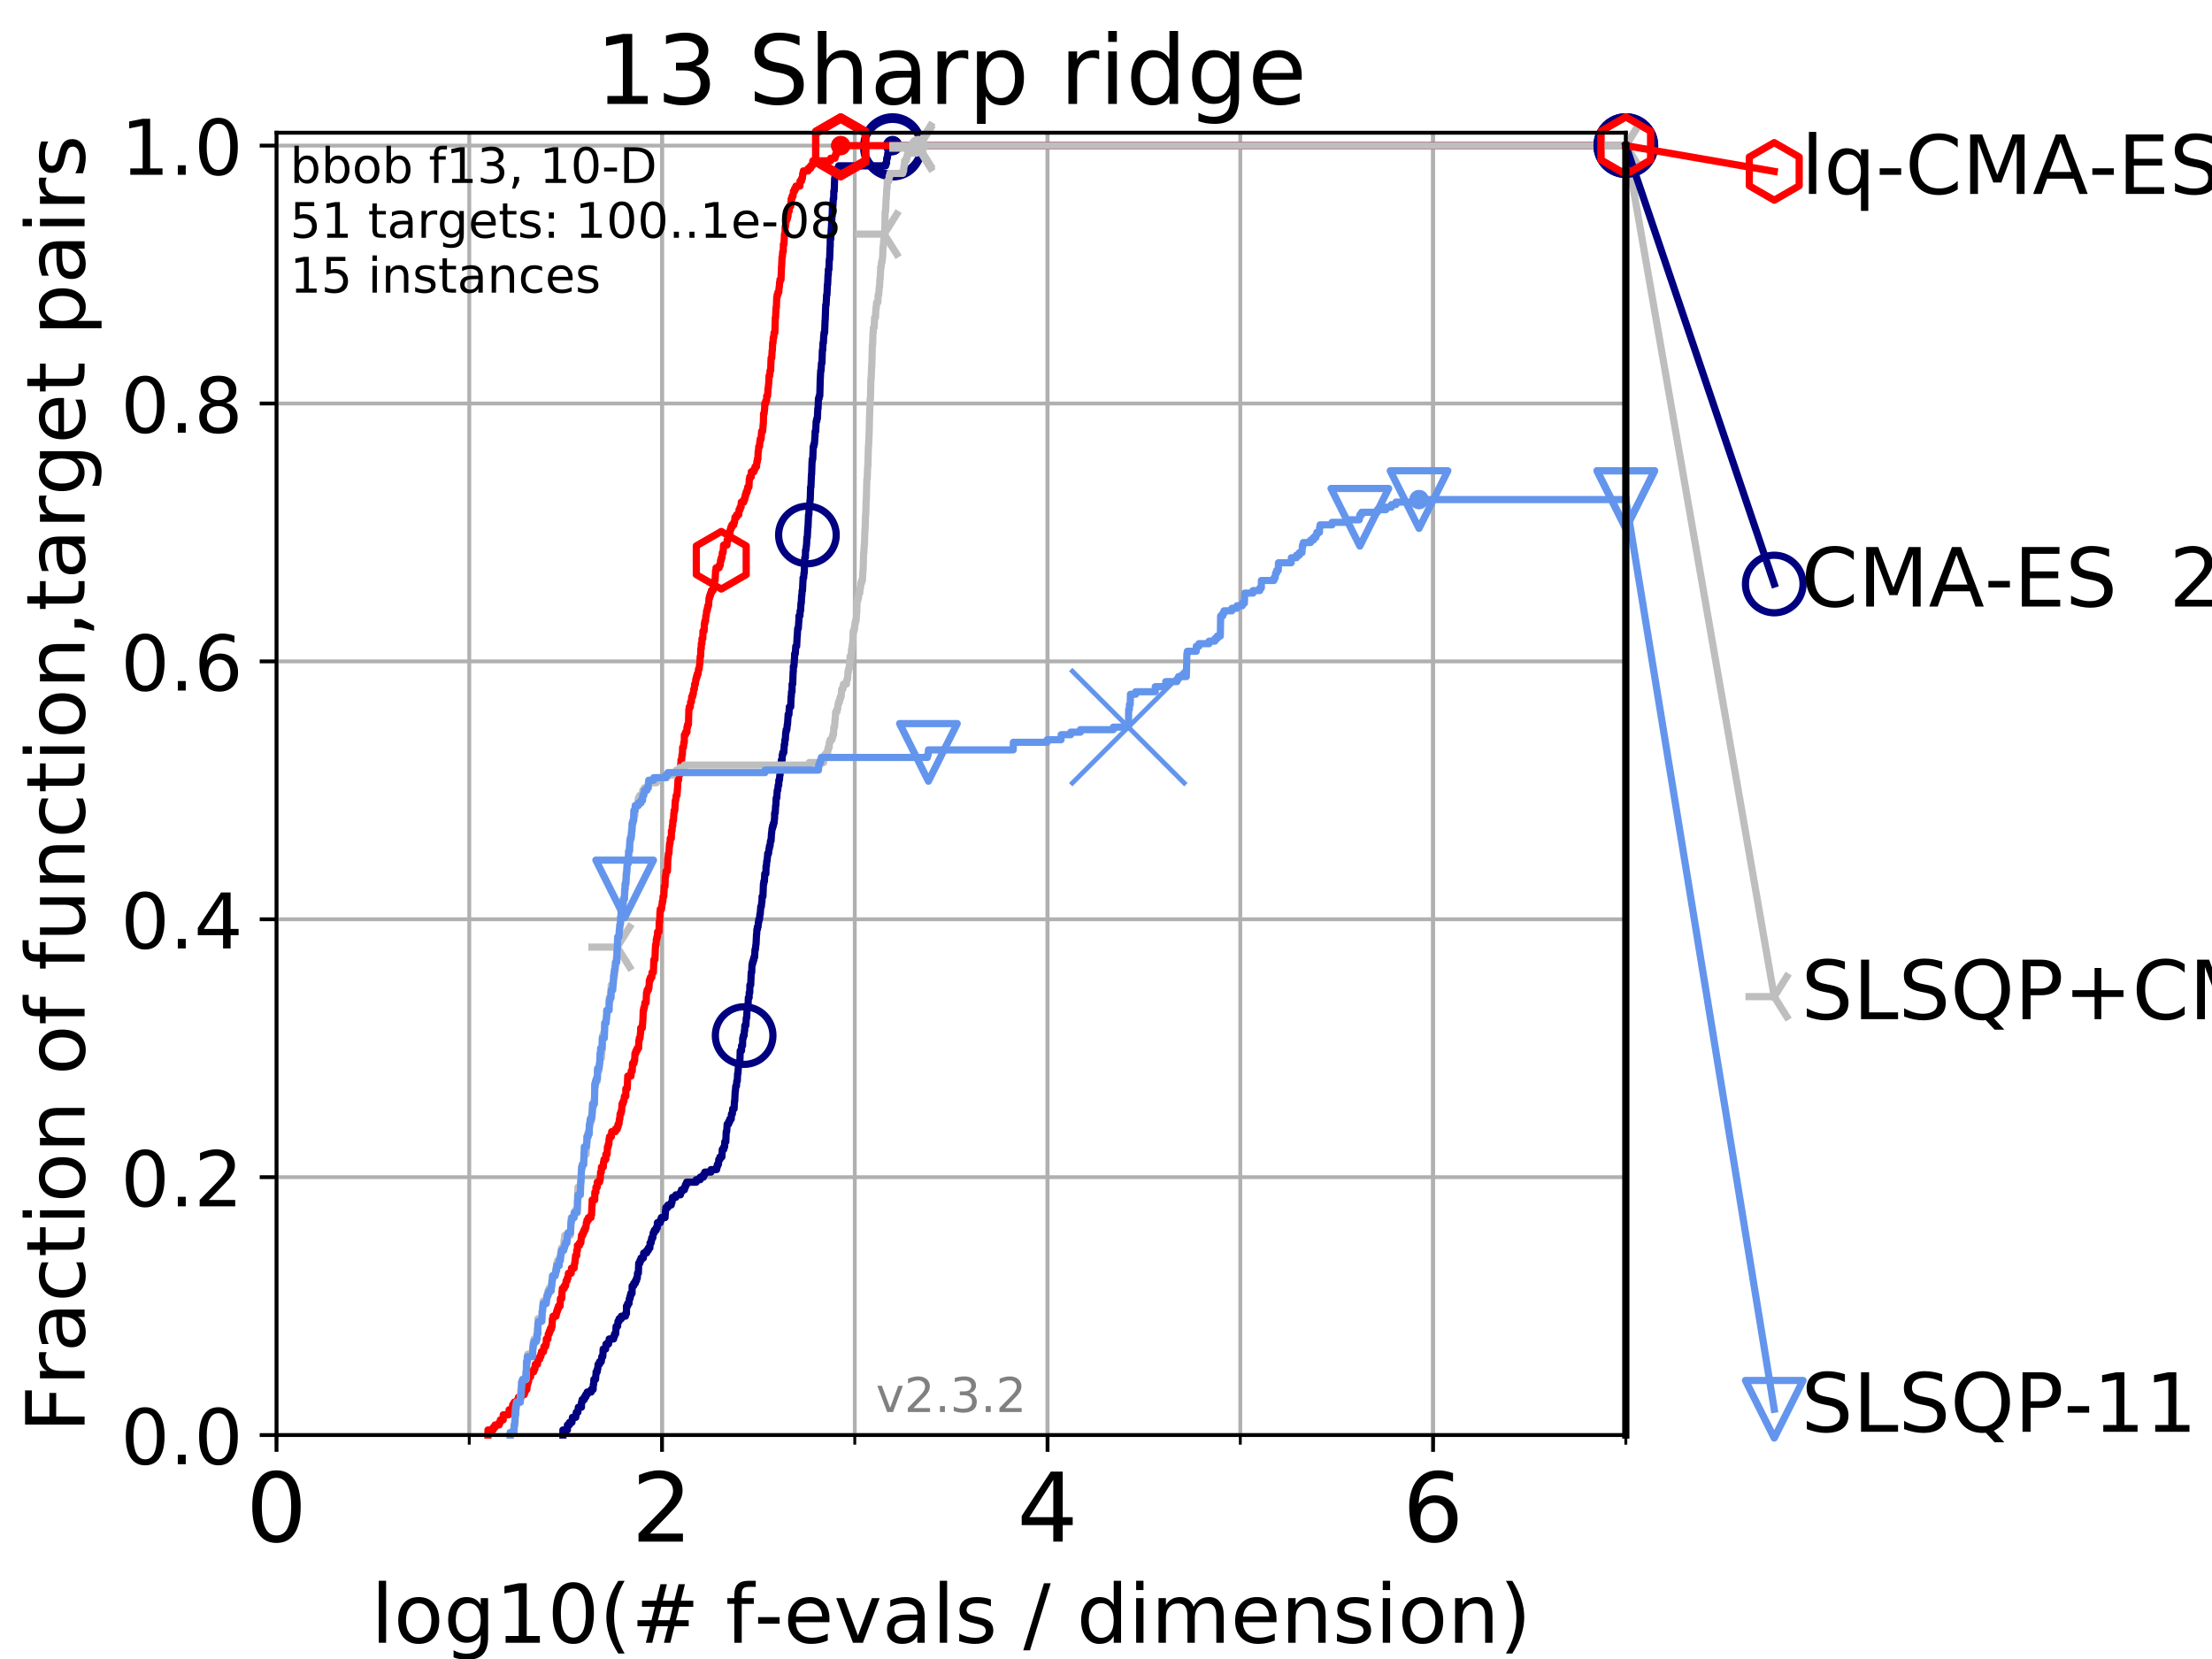 <?xml version="1.0" encoding="utf-8" standalone="no"?>
<!DOCTYPE svg PUBLIC "-//W3C//DTD SVG 1.1//EN"
  "http://www.w3.org/Graphics/SVG/1.1/DTD/svg11.dtd">
<!-- Created with matplotlib (https://matplotlib.org/) -->
<svg height="345.6pt" version="1.1" viewBox="0 0 460.8 345.6" width="460.8pt" xmlns="http://www.w3.org/2000/svg" xmlns:xlink="http://www.w3.org/1999/xlink">
 <defs>
  <style type="text/css">
*{stroke-linecap:butt;stroke-linejoin:round;}
  </style>
 </defs>
 <g id="figure_1">
  <g id="patch_1">
   <path d="M 0 345.6 
L 460.8 345.6 
L 460.8 0 
L 0 0 
z
" style="fill:#ffffff;"/>
  </g>
  <g id="axes_1">
   <g id="patch_2">
    <path d="M 57.6 298.944 
L 338.688 298.944 
L 338.688 27.648 
L 57.6 27.648 
z
" style="fill:#ffffff;"/>
   </g>
   <g id="matplotlib.axis_1">
    <g id="xtick_1">
     <g id="line2d_1">
      <path clip-path="url(#p30893d2237)" d="M 57.6 298.944 
L 57.6 27.648 
" style="fill:none;stroke:#b0b0b0;stroke-linecap:square;stroke-width:0.8;"/>
     </g>
     <g id="line2d_2">
      <defs>
       <path d="M 0 0 
L 0 3.5 
" id="mc6722641e8" style="stroke:#000000;stroke-width:0.8;"/>
      </defs>
      <g>
       <use style="stroke:#000000;stroke-width:0.8;" x="57.6" xlink:href="#mc6722641e8" y="298.944"/>
      </g>
     </g>
     <g id="text_1">
      <!-- 0 -->
      <defs>
       <path d="M 31.781 66.406 
Q 24.172 66.406 20.328 58.906 
Q 16.5 51.422 16.5 36.375 
Q 16.5 21.391 20.328 13.891 
Q 24.172 6.391 31.781 6.391 
Q 39.453 6.391 43.281 13.891 
Q 47.125 21.391 47.125 36.375 
Q 47.125 51.422 43.281 58.906 
Q 39.453 66.406 31.781 66.406 
z
M 31.781 74.219 
Q 44.047 74.219 50.516 64.516 
Q 56.984 54.828 56.984 36.375 
Q 56.984 17.969 50.516 8.266 
Q 44.047 -1.422 31.781 -1.422 
Q 19.531 -1.422 13.062 8.266 
Q 6.594 17.969 6.594 36.375 
Q 6.594 54.828 13.062 64.516 
Q 19.531 74.219 31.781 74.219 
z
" id="DejaVuSans-48"/>
      </defs>
      <g transform="translate(51.237 321.141)scale(0.2 -0.2)">
       <use xlink:href="#DejaVuSans-48"/>
      </g>
     </g>
    </g>
    <g id="xtick_2">
     <g id="line2d_3">
      <path clip-path="url(#p30893d2237)" d="M 137.911 298.944 
L 137.911 27.648 
" style="fill:none;stroke:#b0b0b0;stroke-linecap:square;stroke-width:0.8;"/>
     </g>
     <g id="line2d_4">
      <g>
       <use style="stroke:#000000;stroke-width:0.8;" x="137.911" xlink:href="#mc6722641e8" y="298.944"/>
      </g>
     </g>
     <g id="text_2">
      <!-- 2 -->
      <defs>
       <path d="M 19.188 8.297 
L 53.609 8.297 
L 53.609 0 
L 7.328 0 
L 7.328 8.297 
Q 12.938 14.109 22.625 23.891 
Q 32.328 33.688 34.812 36.531 
Q 39.547 41.844 41.422 45.531 
Q 43.312 49.219 43.312 52.781 
Q 43.312 58.594 39.234 62.25 
Q 35.156 65.922 28.609 65.922 
Q 23.969 65.922 18.812 64.312 
Q 13.672 62.703 7.812 59.422 
L 7.812 69.391 
Q 13.766 71.781 18.938 73 
Q 24.125 74.219 28.422 74.219 
Q 39.75 74.219 46.484 68.547 
Q 53.219 62.891 53.219 53.422 
Q 53.219 48.922 51.531 44.891 
Q 49.859 40.875 45.406 35.406 
Q 44.188 33.984 37.641 27.219 
Q 31.109 20.453 19.188 8.297 
z
" id="DejaVuSans-50"/>
      </defs>
      <g transform="translate(131.548 321.141)scale(0.2 -0.2)">
       <use xlink:href="#DejaVuSans-50"/>
      </g>
     </g>
    </g>
    <g id="xtick_3">
     <g id="line2d_5">
      <path clip-path="url(#p30893d2237)" d="M 218.222 298.944 
L 218.222 27.648 
" style="fill:none;stroke:#b0b0b0;stroke-linecap:square;stroke-width:0.8;"/>
     </g>
     <g id="line2d_6">
      <g>
       <use style="stroke:#000000;stroke-width:0.8;" x="218.222" xlink:href="#mc6722641e8" y="298.944"/>
      </g>
     </g>
     <g id="text_3">
      <!-- 4 -->
      <defs>
       <path d="M 37.797 64.312 
L 12.891 25.391 
L 37.797 25.391 
z
M 35.203 72.906 
L 47.609 72.906 
L 47.609 25.391 
L 58.016 25.391 
L 58.016 17.188 
L 47.609 17.188 
L 47.609 0 
L 37.797 0 
L 37.797 17.188 
L 4.891 17.188 
L 4.891 26.703 
z
" id="DejaVuSans-52"/>
      </defs>
      <g transform="translate(211.859 321.141)scale(0.2 -0.2)">
       <use xlink:href="#DejaVuSans-52"/>
      </g>
     </g>
    </g>
    <g id="xtick_4">
     <g id="line2d_7">
      <path clip-path="url(#p30893d2237)" d="M 298.533 298.944 
L 298.533 27.648 
" style="fill:none;stroke:#b0b0b0;stroke-linecap:square;stroke-width:0.8;"/>
     </g>
     <g id="line2d_8">
      <g>
       <use style="stroke:#000000;stroke-width:0.8;" x="298.533" xlink:href="#mc6722641e8" y="298.944"/>
      </g>
     </g>
     <g id="text_4">
      <!-- 6 -->
      <defs>
       <path d="M 33.016 40.375 
Q 26.375 40.375 22.484 35.828 
Q 18.609 31.297 18.609 23.391 
Q 18.609 15.531 22.484 10.953 
Q 26.375 6.391 33.016 6.391 
Q 39.656 6.391 43.531 10.953 
Q 47.406 15.531 47.406 23.391 
Q 47.406 31.297 43.531 35.828 
Q 39.656 40.375 33.016 40.375 
z
M 52.594 71.297 
L 52.594 62.312 
Q 48.875 64.062 45.094 64.984 
Q 41.312 65.922 37.594 65.922 
Q 27.828 65.922 22.672 59.328 
Q 17.531 52.734 16.797 39.406 
Q 19.672 43.656 24.016 45.922 
Q 28.375 48.188 33.594 48.188 
Q 44.578 48.188 50.953 41.516 
Q 57.328 34.859 57.328 23.391 
Q 57.328 12.156 50.688 5.359 
Q 44.047 -1.422 33.016 -1.422 
Q 20.359 -1.422 13.672 8.266 
Q 6.984 17.969 6.984 36.375 
Q 6.984 53.656 15.188 63.938 
Q 23.391 74.219 37.203 74.219 
Q 40.922 74.219 44.703 73.484 
Q 48.484 72.75 52.594 71.297 
z
" id="DejaVuSans-54"/>
      </defs>
      <g transform="translate(292.17 321.141)scale(0.2 -0.2)">
       <use xlink:href="#DejaVuSans-54"/>
      </g>
     </g>
    </g>
    <g id="xtick_5">
     <g id="line2d_9">
      <path clip-path="url(#p30893d2237)" d="M 57.6 298.944 
L 57.6 27.648 
" style="fill:none;stroke:#b0b0b0;stroke-linecap:square;stroke-width:0.8;"/>
     </g>
     <g id="line2d_10">
      <defs>
       <path d="M 0 0 
L 0 2 
" id="m6e7ab257a5" style="stroke:#000000;stroke-width:0.6;"/>
      </defs>
      <g>
       <use style="stroke:#000000;stroke-width:0.6;" x="57.6" xlink:href="#m6e7ab257a5" y="298.944"/>
      </g>
     </g>
    </g>
    <g id="xtick_6">
     <g id="line2d_11">
      <path clip-path="url(#p30893d2237)" d="M 97.755 298.944 
L 97.755 27.648 
" style="fill:none;stroke:#b0b0b0;stroke-linecap:square;stroke-width:0.8;"/>
     </g>
     <g id="line2d_12">
      <g>
       <use style="stroke:#000000;stroke-width:0.6;" x="97.755" xlink:href="#m6e7ab257a5" y="298.944"/>
      </g>
     </g>
    </g>
    <g id="xtick_7">
     <g id="line2d_13">
      <path clip-path="url(#p30893d2237)" d="M 137.911 298.944 
L 137.911 27.648 
" style="fill:none;stroke:#b0b0b0;stroke-linecap:square;stroke-width:0.8;"/>
     </g>
     <g id="line2d_14">
      <g>
       <use style="stroke:#000000;stroke-width:0.6;" x="137.911" xlink:href="#m6e7ab257a5" y="298.944"/>
      </g>
     </g>
    </g>
    <g id="xtick_8">
     <g id="line2d_15">
      <path clip-path="url(#p30893d2237)" d="M 178.066 298.944 
L 178.066 27.648 
" style="fill:none;stroke:#b0b0b0;stroke-linecap:square;stroke-width:0.8;"/>
     </g>
     <g id="line2d_16">
      <g>
       <use style="stroke:#000000;stroke-width:0.6;" x="178.066" xlink:href="#m6e7ab257a5" y="298.944"/>
      </g>
     </g>
    </g>
    <g id="xtick_9">
     <g id="line2d_17">
      <path clip-path="url(#p30893d2237)" d="M 218.222 298.944 
L 218.222 27.648 
" style="fill:none;stroke:#b0b0b0;stroke-linecap:square;stroke-width:0.8;"/>
     </g>
     <g id="line2d_18">
      <g>
       <use style="stroke:#000000;stroke-width:0.6;" x="218.222" xlink:href="#m6e7ab257a5" y="298.944"/>
      </g>
     </g>
    </g>
    <g id="xtick_10">
     <g id="line2d_19">
      <path clip-path="url(#p30893d2237)" d="M 258.377 298.944 
L 258.377 27.648 
" style="fill:none;stroke:#b0b0b0;stroke-linecap:square;stroke-width:0.8;"/>
     </g>
     <g id="line2d_20">
      <g>
       <use style="stroke:#000000;stroke-width:0.6;" x="258.377" xlink:href="#m6e7ab257a5" y="298.944"/>
      </g>
     </g>
    </g>
    <g id="xtick_11">
     <g id="line2d_21">
      <path clip-path="url(#p30893d2237)" d="M 298.533 298.944 
L 298.533 27.648 
" style="fill:none;stroke:#b0b0b0;stroke-linecap:square;stroke-width:0.8;"/>
     </g>
     <g id="line2d_22">
      <g>
       <use style="stroke:#000000;stroke-width:0.6;" x="298.533" xlink:href="#m6e7ab257a5" y="298.944"/>
      </g>
     </g>
    </g>
    <g id="xtick_12">
     <g id="line2d_23">
      <path clip-path="url(#p30893d2237)" d="M 338.688 298.944 
L 338.688 27.648 
" style="fill:none;stroke:#b0b0b0;stroke-linecap:square;stroke-width:0.8;"/>
     </g>
     <g id="line2d_24">
      <g>
       <use style="stroke:#000000;stroke-width:0.6;" x="338.688" xlink:href="#m6e7ab257a5" y="298.944"/>
      </g>
     </g>
    </g>
    <g id="text_5">
     <!-- log10(# f-evals / dimension) -->
     <defs>
      <path d="M 9.422 75.984 
L 18.406 75.984 
L 18.406 0 
L 9.422 0 
z
" id="DejaVuSans-108"/>
      <path d="M 30.609 48.391 
Q 23.391 48.391 19.188 42.75 
Q 14.984 37.109 14.984 27.297 
Q 14.984 17.484 19.156 11.844 
Q 23.344 6.203 30.609 6.203 
Q 37.797 6.203 41.984 11.859 
Q 46.188 17.531 46.188 27.297 
Q 46.188 37.016 41.984 42.703 
Q 37.797 48.391 30.609 48.391 
z
M 30.609 56 
Q 42.328 56 49.016 48.375 
Q 55.719 40.766 55.719 27.297 
Q 55.719 13.875 49.016 6.219 
Q 42.328 -1.422 30.609 -1.422 
Q 18.844 -1.422 12.172 6.219 
Q 5.516 13.875 5.516 27.297 
Q 5.516 40.766 12.172 48.375 
Q 18.844 56 30.609 56 
z
" id="DejaVuSans-111"/>
      <path d="M 45.406 27.984 
Q 45.406 37.75 41.375 43.109 
Q 37.359 48.484 30.078 48.484 
Q 22.859 48.484 18.828 43.109 
Q 14.797 37.75 14.797 27.984 
Q 14.797 18.266 18.828 12.891 
Q 22.859 7.516 30.078 7.516 
Q 37.359 7.516 41.375 12.891 
Q 45.406 18.266 45.406 27.984 
z
M 54.391 6.781 
Q 54.391 -7.172 48.188 -13.984 
Q 42 -20.797 29.203 -20.797 
Q 24.469 -20.797 20.266 -20.094 
Q 16.062 -19.391 12.109 -17.922 
L 12.109 -9.188 
Q 16.062 -11.328 19.922 -12.344 
Q 23.781 -13.375 27.781 -13.375 
Q 36.625 -13.375 41.016 -8.766 
Q 45.406 -4.156 45.406 5.172 
L 45.406 9.625 
Q 42.625 4.781 38.281 2.391 
Q 33.938 0 27.875 0 
Q 17.828 0 11.672 7.656 
Q 5.516 15.328 5.516 27.984 
Q 5.516 40.672 11.672 48.328 
Q 17.828 56 27.875 56 
Q 33.938 56 38.281 53.609 
Q 42.625 51.219 45.406 46.391 
L 45.406 54.688 
L 54.391 54.688 
z
" id="DejaVuSans-103"/>
      <path d="M 12.406 8.297 
L 28.516 8.297 
L 28.516 63.922 
L 10.984 60.406 
L 10.984 69.391 
L 28.422 72.906 
L 38.281 72.906 
L 38.281 8.297 
L 54.391 8.297 
L 54.391 0 
L 12.406 0 
z
" id="DejaVuSans-49"/>
      <path d="M 31 75.875 
Q 24.469 64.656 21.281 53.656 
Q 18.109 42.672 18.109 31.391 
Q 18.109 20.125 21.312 9.062 
Q 24.516 -2 31 -13.188 
L 23.188 -13.188 
Q 15.875 -1.703 12.234 9.375 
Q 8.594 20.453 8.594 31.391 
Q 8.594 42.281 12.203 53.312 
Q 15.828 64.359 23.188 75.875 
z
" id="DejaVuSans-40"/>
      <path d="M 51.125 44 
L 36.922 44 
L 32.812 27.688 
L 47.125 27.688 
z
M 43.797 71.781 
L 38.719 51.516 
L 52.984 51.516 
L 58.109 71.781 
L 65.922 71.781 
L 60.891 51.516 
L 76.125 51.516 
L 76.125 44 
L 58.984 44 
L 54.984 27.688 
L 70.516 27.688 
L 70.516 20.219 
L 53.078 20.219 
L 48 0 
L 40.188 0 
L 45.219 20.219 
L 30.906 20.219 
L 25.875 0 
L 18.016 0 
L 23.094 20.219 
L 7.719 20.219 
L 7.719 27.688 
L 24.906 27.688 
L 29 44 
L 13.281 44 
L 13.281 51.516 
L 30.906 51.516 
L 35.891 71.781 
z
" id="DejaVuSans-35"/>
      <path id="DejaVuSans-32"/>
      <path d="M 37.109 75.984 
L 37.109 68.5 
L 28.516 68.5 
Q 23.688 68.5 21.797 66.547 
Q 19.922 64.594 19.922 59.516 
L 19.922 54.688 
L 34.719 54.688 
L 34.719 47.703 
L 19.922 47.703 
L 19.922 0 
L 10.891 0 
L 10.891 47.703 
L 2.297 47.703 
L 2.297 54.688 
L 10.891 54.688 
L 10.891 58.5 
Q 10.891 67.625 15.141 71.797 
Q 19.391 75.984 28.609 75.984 
z
" id="DejaVuSans-102"/>
      <path d="M 4.891 31.391 
L 31.203 31.391 
L 31.203 23.391 
L 4.891 23.391 
z
" id="DejaVuSans-45"/>
      <path d="M 56.203 29.594 
L 56.203 25.203 
L 14.891 25.203 
Q 15.484 15.922 20.484 11.062 
Q 25.484 6.203 34.422 6.203 
Q 39.594 6.203 44.453 7.469 
Q 49.312 8.734 54.109 11.281 
L 54.109 2.781 
Q 49.266 0.734 44.188 -0.344 
Q 39.109 -1.422 33.891 -1.422 
Q 20.797 -1.422 13.156 6.188 
Q 5.516 13.812 5.516 26.812 
Q 5.516 40.234 12.766 48.109 
Q 20.016 56 32.328 56 
Q 43.359 56 49.781 48.891 
Q 56.203 41.797 56.203 29.594 
z
M 47.219 32.234 
Q 47.125 39.594 43.094 43.984 
Q 39.062 48.391 32.422 48.391 
Q 24.906 48.391 20.391 44.141 
Q 15.875 39.891 15.188 32.172 
z
" id="DejaVuSans-101"/>
      <path d="M 2.984 54.688 
L 12.5 54.688 
L 29.594 8.797 
L 46.688 54.688 
L 56.203 54.688 
L 35.688 0 
L 23.484 0 
z
" id="DejaVuSans-118"/>
      <path d="M 34.281 27.484 
Q 23.391 27.484 19.188 25 
Q 14.984 22.516 14.984 16.5 
Q 14.984 11.719 18.141 8.906 
Q 21.297 6.109 26.703 6.109 
Q 34.188 6.109 38.703 11.406 
Q 43.219 16.703 43.219 25.484 
L 43.219 27.484 
z
M 52.203 31.203 
L 52.203 0 
L 43.219 0 
L 43.219 8.297 
Q 40.141 3.328 35.547 0.953 
Q 30.953 -1.422 24.312 -1.422 
Q 15.922 -1.422 10.953 3.297 
Q 6 8.016 6 15.922 
Q 6 25.141 12.172 29.828 
Q 18.359 34.516 30.609 34.516 
L 43.219 34.516 
L 43.219 35.406 
Q 43.219 41.609 39.141 45 
Q 35.062 48.391 27.688 48.391 
Q 23 48.391 18.547 47.266 
Q 14.109 46.141 10.016 43.891 
L 10.016 52.203 
Q 14.938 54.109 19.578 55.047 
Q 24.219 56 28.609 56 
Q 40.484 56 46.344 49.844 
Q 52.203 43.703 52.203 31.203 
z
" id="DejaVuSans-97"/>
      <path d="M 44.281 53.078 
L 44.281 44.578 
Q 40.484 46.531 36.375 47.5 
Q 32.281 48.484 27.875 48.484 
Q 21.188 48.484 17.844 46.438 
Q 14.5 44.391 14.5 40.281 
Q 14.5 37.156 16.891 35.375 
Q 19.281 33.594 26.516 31.984 
L 29.594 31.297 
Q 39.156 29.25 43.188 25.516 
Q 47.219 21.781 47.219 15.094 
Q 47.219 7.469 41.188 3.016 
Q 35.156 -1.422 24.609 -1.422 
Q 20.219 -1.422 15.453 -0.562 
Q 10.688 0.297 5.422 2 
L 5.422 11.281 
Q 10.406 8.688 15.234 7.391 
Q 20.062 6.109 24.812 6.109 
Q 31.156 6.109 34.562 8.281 
Q 37.984 10.453 37.984 14.406 
Q 37.984 18.062 35.516 20.016 
Q 33.062 21.969 24.703 23.781 
L 21.578 24.516 
Q 13.234 26.266 9.516 29.906 
Q 5.812 33.547 5.812 39.891 
Q 5.812 47.609 11.281 51.797 
Q 16.75 56 26.812 56 
Q 31.781 56 36.172 55.266 
Q 40.578 54.547 44.281 53.078 
z
" id="DejaVuSans-115"/>
      <path d="M 25.391 72.906 
L 33.688 72.906 
L 8.297 -9.281 
L 0 -9.281 
z
" id="DejaVuSans-47"/>
      <path d="M 45.406 46.391 
L 45.406 75.984 
L 54.391 75.984 
L 54.391 0 
L 45.406 0 
L 45.406 8.203 
Q 42.578 3.328 38.25 0.953 
Q 33.938 -1.422 27.875 -1.422 
Q 17.969 -1.422 11.734 6.484 
Q 5.516 14.406 5.516 27.297 
Q 5.516 40.188 11.734 48.094 
Q 17.969 56 27.875 56 
Q 33.938 56 38.25 53.625 
Q 42.578 51.266 45.406 46.391 
z
M 14.797 27.297 
Q 14.797 17.391 18.875 11.75 
Q 22.953 6.109 30.078 6.109 
Q 37.203 6.109 41.297 11.75 
Q 45.406 17.391 45.406 27.297 
Q 45.406 37.203 41.297 42.844 
Q 37.203 48.484 30.078 48.484 
Q 22.953 48.484 18.875 42.844 
Q 14.797 37.203 14.797 27.297 
z
" id="DejaVuSans-100"/>
      <path d="M 9.422 54.688 
L 18.406 54.688 
L 18.406 0 
L 9.422 0 
z
M 9.422 75.984 
L 18.406 75.984 
L 18.406 64.594 
L 9.422 64.594 
z
" id="DejaVuSans-105"/>
      <path d="M 52 44.188 
Q 55.375 50.25 60.062 53.125 
Q 64.75 56 71.094 56 
Q 79.641 56 84.281 50.016 
Q 88.922 44.047 88.922 33.016 
L 88.922 0 
L 79.891 0 
L 79.891 32.719 
Q 79.891 40.578 77.094 44.375 
Q 74.312 48.188 68.609 48.188 
Q 61.625 48.188 57.562 43.547 
Q 53.516 38.922 53.516 30.906 
L 53.516 0 
L 44.484 0 
L 44.484 32.719 
Q 44.484 40.625 41.703 44.406 
Q 38.922 48.188 33.109 48.188 
Q 26.219 48.188 22.156 43.531 
Q 18.109 38.875 18.109 30.906 
L 18.109 0 
L 9.078 0 
L 9.078 54.688 
L 18.109 54.688 
L 18.109 46.188 
Q 21.188 51.219 25.484 53.609 
Q 29.781 56 35.688 56 
Q 41.656 56 45.828 52.969 
Q 50 49.953 52 44.188 
z
" id="DejaVuSans-109"/>
      <path d="M 54.891 33.016 
L 54.891 0 
L 45.906 0 
L 45.906 32.719 
Q 45.906 40.484 42.875 44.328 
Q 39.844 48.188 33.797 48.188 
Q 26.516 48.188 22.312 43.547 
Q 18.109 38.922 18.109 30.906 
L 18.109 0 
L 9.078 0 
L 9.078 54.688 
L 18.109 54.688 
L 18.109 46.188 
Q 21.344 51.125 25.703 53.562 
Q 30.078 56 35.797 56 
Q 45.219 56 50.047 50.172 
Q 54.891 44.344 54.891 33.016 
z
" id="DejaVuSans-110"/>
      <path d="M 8.016 75.875 
L 15.828 75.875 
Q 23.141 64.359 26.781 53.312 
Q 30.422 42.281 30.422 31.391 
Q 30.422 20.453 26.781 9.375 
Q 23.141 -1.703 15.828 -13.188 
L 8.016 -13.188 
Q 14.5 -2 17.703 9.062 
Q 20.906 20.125 20.906 31.391 
Q 20.906 42.672 17.703 53.656 
Q 14.5 64.656 8.016 75.875 
z
" id="DejaVuSans-41"/>
     </defs>
     <g transform="translate(77.303 342.218)scale(0.17 -0.17)">
      <use xlink:href="#DejaVuSans-108"/>
      <use x="27.783" xlink:href="#DejaVuSans-111"/>
      <use x="88.965" xlink:href="#DejaVuSans-103"/>
      <use x="152.441" xlink:href="#DejaVuSans-49"/>
      <use x="216.064" xlink:href="#DejaVuSans-48"/>
      <use x="279.688" xlink:href="#DejaVuSans-40"/>
      <use x="318.701" xlink:href="#DejaVuSans-35"/>
      <use x="402.49" xlink:href="#DejaVuSans-32"/>
      <use x="434.277" xlink:href="#DejaVuSans-102"/>
      <use x="469.404" xlink:href="#DejaVuSans-45"/>
      <use x="505.488" xlink:href="#DejaVuSans-101"/>
      <use x="567.012" xlink:href="#DejaVuSans-118"/>
      <use x="626.191" xlink:href="#DejaVuSans-97"/>
      <use x="687.471" xlink:href="#DejaVuSans-108"/>
      <use x="715.254" xlink:href="#DejaVuSans-115"/>
      <use x="767.354" xlink:href="#DejaVuSans-32"/>
      <use x="799.141" xlink:href="#DejaVuSans-47"/>
      <use x="832.832" xlink:href="#DejaVuSans-32"/>
      <use x="864.619" xlink:href="#DejaVuSans-100"/>
      <use x="928.096" xlink:href="#DejaVuSans-105"/>
      <use x="955.879" xlink:href="#DejaVuSans-109"/>
      <use x="1053.291" xlink:href="#DejaVuSans-101"/>
      <use x="1114.814" xlink:href="#DejaVuSans-110"/>
      <use x="1178.193" xlink:href="#DejaVuSans-115"/>
      <use x="1230.293" xlink:href="#DejaVuSans-105"/>
      <use x="1258.076" xlink:href="#DejaVuSans-111"/>
      <use x="1319.258" xlink:href="#DejaVuSans-110"/>
      <use x="1382.637" xlink:href="#DejaVuSans-41"/>
     </g>
    </g>
   </g>
   <g id="matplotlib.axis_2">
    <g id="ytick_1">
     <g id="line2d_25">
      <path clip-path="url(#p30893d2237)" d="M 57.6 298.944 
L 338.688 298.944 
" style="fill:none;stroke:#b0b0b0;stroke-linecap:square;stroke-width:0.8;"/>
     </g>
     <g id="line2d_26">
      <defs>
       <path d="M 0 0 
L -3.5 0 
" id="mb67410f6bb" style="stroke:#000000;stroke-width:0.8;"/>
      </defs>
      <g>
       <use style="stroke:#000000;stroke-width:0.8;" x="57.6" xlink:href="#mb67410f6bb" y="298.944"/>
      </g>
     </g>
     <g id="text_6">
      <!-- 0.0 -->
      <defs>
       <path d="M 10.688 12.406 
L 21 12.406 
L 21 0 
L 10.688 0 
z
" id="DejaVuSans-46"/>
      </defs>
      <g transform="translate(25.155 305.023)scale(0.16 -0.16)">
       <use xlink:href="#DejaVuSans-48"/>
       <use x="63.623" xlink:href="#DejaVuSans-46"/>
       <use x="95.41" xlink:href="#DejaVuSans-48"/>
      </g>
     </g>
    </g>
    <g id="ytick_2">
     <g id="line2d_27">
      <path clip-path="url(#p30893d2237)" d="M 57.6 245.222 
L 338.688 245.222 
" style="fill:none;stroke:#b0b0b0;stroke-linecap:square;stroke-width:0.8;"/>
     </g>
     <g id="line2d_28">
      <g>
       <use style="stroke:#000000;stroke-width:0.8;" x="57.6" xlink:href="#mb67410f6bb" y="245.222"/>
      </g>
     </g>
     <g id="text_7">
      <!-- 0.2 -->
      <g transform="translate(25.155 251.301)scale(0.16 -0.16)">
       <use xlink:href="#DejaVuSans-48"/>
       <use x="63.623" xlink:href="#DejaVuSans-46"/>
       <use x="95.41" xlink:href="#DejaVuSans-50"/>
      </g>
     </g>
    </g>
    <g id="ytick_3">
     <g id="line2d_29">
      <path clip-path="url(#p30893d2237)" d="M 57.6 191.5 
L 338.688 191.5 
" style="fill:none;stroke:#b0b0b0;stroke-linecap:square;stroke-width:0.8;"/>
     </g>
     <g id="line2d_30">
      <g>
       <use style="stroke:#000000;stroke-width:0.8;" x="57.6" xlink:href="#mb67410f6bb" y="191.5"/>
      </g>
     </g>
     <g id="text_8">
      <!-- 0.4 -->
      <g transform="translate(25.155 197.579)scale(0.16 -0.16)">
       <use xlink:href="#DejaVuSans-48"/>
       <use x="63.623" xlink:href="#DejaVuSans-46"/>
       <use x="95.41" xlink:href="#DejaVuSans-52"/>
      </g>
     </g>
    </g>
    <g id="ytick_4">
     <g id="line2d_31">
      <path clip-path="url(#p30893d2237)" d="M 57.6 137.778 
L 338.688 137.778 
" style="fill:none;stroke:#b0b0b0;stroke-linecap:square;stroke-width:0.8;"/>
     </g>
     <g id="line2d_32">
      <g>
       <use style="stroke:#000000;stroke-width:0.8;" x="57.6" xlink:href="#mb67410f6bb" y="137.778"/>
      </g>
     </g>
     <g id="text_9">
      <!-- 0.6 -->
      <g transform="translate(25.155 143.857)scale(0.16 -0.16)">
       <use xlink:href="#DejaVuSans-48"/>
       <use x="63.623" xlink:href="#DejaVuSans-46"/>
       <use x="95.41" xlink:href="#DejaVuSans-54"/>
      </g>
     </g>
    </g>
    <g id="ytick_5">
     <g id="line2d_33">
      <path clip-path="url(#p30893d2237)" d="M 57.6 84.056 
L 338.688 84.056 
" style="fill:none;stroke:#b0b0b0;stroke-linecap:square;stroke-width:0.8;"/>
     </g>
     <g id="line2d_34">
      <g>
       <use style="stroke:#000000;stroke-width:0.8;" x="57.6" xlink:href="#mb67410f6bb" y="84.056"/>
      </g>
     </g>
     <g id="text_10">
      <!-- 0.8 -->
      <defs>
       <path d="M 31.781 34.625 
Q 24.75 34.625 20.719 30.859 
Q 16.703 27.094 16.703 20.516 
Q 16.703 13.922 20.719 10.156 
Q 24.75 6.391 31.781 6.391 
Q 38.812 6.391 42.859 10.172 
Q 46.922 13.969 46.922 20.516 
Q 46.922 27.094 42.891 30.859 
Q 38.875 34.625 31.781 34.625 
z
M 21.922 38.812 
Q 15.578 40.375 12.031 44.719 
Q 8.5 49.078 8.5 55.328 
Q 8.5 64.062 14.719 69.141 
Q 20.953 74.219 31.781 74.219 
Q 42.672 74.219 48.875 69.141 
Q 55.078 64.062 55.078 55.328 
Q 55.078 49.078 51.531 44.719 
Q 48 40.375 41.703 38.812 
Q 48.828 37.156 52.797 32.312 
Q 56.781 27.484 56.781 20.516 
Q 56.781 9.906 50.312 4.234 
Q 43.844 -1.422 31.781 -1.422 
Q 19.734 -1.422 13.25 4.234 
Q 6.781 9.906 6.781 20.516 
Q 6.781 27.484 10.781 32.312 
Q 14.797 37.156 21.922 38.812 
z
M 18.312 54.391 
Q 18.312 48.734 21.844 45.562 
Q 25.391 42.391 31.781 42.391 
Q 38.141 42.391 41.719 45.562 
Q 45.312 48.734 45.312 54.391 
Q 45.312 60.062 41.719 63.234 
Q 38.141 66.406 31.781 66.406 
Q 25.391 66.406 21.844 63.234 
Q 18.312 60.062 18.312 54.391 
z
" id="DejaVuSans-56"/>
      </defs>
      <g transform="translate(25.155 90.135)scale(0.16 -0.16)">
       <use xlink:href="#DejaVuSans-48"/>
       <use x="63.623" xlink:href="#DejaVuSans-46"/>
       <use x="95.41" xlink:href="#DejaVuSans-56"/>
      </g>
     </g>
    </g>
    <g id="ytick_6">
     <g id="line2d_35">
      <path clip-path="url(#p30893d2237)" d="M 57.6 30.334 
L 338.688 30.334 
" style="fill:none;stroke:#b0b0b0;stroke-linecap:square;stroke-width:0.8;"/>
     </g>
     <g id="line2d_36">
      <g>
       <use style="stroke:#000000;stroke-width:0.8;" x="57.6" xlink:href="#mb67410f6bb" y="30.334"/>
      </g>
     </g>
     <g id="text_11">
      <!-- 1.0 -->
      <g transform="translate(25.155 36.413)scale(0.16 -0.16)">
       <use xlink:href="#DejaVuSans-49"/>
       <use x="63.623" xlink:href="#DejaVuSans-46"/>
       <use x="95.41" xlink:href="#DejaVuSans-48"/>
      </g>
     </g>
    </g>
    <g id="text_12">
     <!-- Fraction of function,target pairs -->
     <defs>
      <path d="M 9.812 72.906 
L 51.703 72.906 
L 51.703 64.594 
L 19.672 64.594 
L 19.672 43.109 
L 48.578 43.109 
L 48.578 34.812 
L 19.672 34.812 
L 19.672 0 
L 9.812 0 
z
" id="DejaVuSans-70"/>
      <path d="M 41.109 46.297 
Q 39.594 47.172 37.812 47.578 
Q 36.031 48 33.891 48 
Q 26.266 48 22.188 43.047 
Q 18.109 38.094 18.109 28.812 
L 18.109 0 
L 9.078 0 
L 9.078 54.688 
L 18.109 54.688 
L 18.109 46.188 
Q 20.953 51.172 25.484 53.578 
Q 30.031 56 36.531 56 
Q 37.453 56 38.578 55.875 
Q 39.703 55.766 41.062 55.516 
z
" id="DejaVuSans-114"/>
      <path d="M 48.781 52.594 
L 48.781 44.188 
Q 44.969 46.297 41.141 47.344 
Q 37.312 48.391 33.406 48.391 
Q 24.656 48.391 19.812 42.844 
Q 14.984 37.312 14.984 27.297 
Q 14.984 17.281 19.812 11.734 
Q 24.656 6.203 33.406 6.203 
Q 37.312 6.203 41.141 7.25 
Q 44.969 8.297 48.781 10.406 
L 48.781 2.094 
Q 45.016 0.344 40.984 -0.531 
Q 36.969 -1.422 32.422 -1.422 
Q 20.062 -1.422 12.781 6.344 
Q 5.516 14.109 5.516 27.297 
Q 5.516 40.672 12.859 48.328 
Q 20.219 56 33.016 56 
Q 37.156 56 41.109 55.141 
Q 45.062 54.297 48.781 52.594 
z
" id="DejaVuSans-99"/>
      <path d="M 18.312 70.219 
L 18.312 54.688 
L 36.812 54.688 
L 36.812 47.703 
L 18.312 47.703 
L 18.312 18.016 
Q 18.312 11.328 20.141 9.422 
Q 21.969 7.516 27.594 7.516 
L 36.812 7.516 
L 36.812 0 
L 27.594 0 
Q 17.188 0 13.234 3.875 
Q 9.281 7.766 9.281 18.016 
L 9.281 47.703 
L 2.688 47.703 
L 2.688 54.688 
L 9.281 54.688 
L 9.281 70.219 
z
" id="DejaVuSans-116"/>
      <path d="M 8.5 21.578 
L 8.5 54.688 
L 17.484 54.688 
L 17.484 21.922 
Q 17.484 14.156 20.5 10.266 
Q 23.531 6.391 29.594 6.391 
Q 36.859 6.391 41.078 11.031 
Q 45.312 15.672 45.312 23.688 
L 45.312 54.688 
L 54.297 54.688 
L 54.297 0 
L 45.312 0 
L 45.312 8.406 
Q 42.047 3.422 37.719 1 
Q 33.406 -1.422 27.688 -1.422 
Q 18.266 -1.422 13.375 4.438 
Q 8.5 10.297 8.5 21.578 
z
M 31.109 56 
z
" id="DejaVuSans-117"/>
      <path d="M 11.719 12.406 
L 22.016 12.406 
L 22.016 4 
L 14.016 -11.625 
L 7.719 -11.625 
L 11.719 4 
z
" id="DejaVuSans-44"/>
      <path d="M 18.109 8.203 
L 18.109 -20.797 
L 9.078 -20.797 
L 9.078 54.688 
L 18.109 54.688 
L 18.109 46.391 
Q 20.953 51.266 25.266 53.625 
Q 29.594 56 35.594 56 
Q 45.562 56 51.781 48.094 
Q 58.016 40.188 58.016 27.297 
Q 58.016 14.406 51.781 6.484 
Q 45.562 -1.422 35.594 -1.422 
Q 29.594 -1.422 25.266 0.953 
Q 20.953 3.328 18.109 8.203 
z
M 48.688 27.297 
Q 48.688 37.203 44.609 42.844 
Q 40.531 48.484 33.406 48.484 
Q 26.266 48.484 22.188 42.844 
Q 18.109 37.203 18.109 27.297 
Q 18.109 17.391 22.188 11.75 
Q 26.266 6.109 33.406 6.109 
Q 40.531 6.109 44.609 11.75 
Q 48.688 17.391 48.688 27.297 
z
" id="DejaVuSans-112"/>
     </defs>
     <g transform="translate(17.62 298.435)rotate(-90)scale(0.17 -0.17)">
      <use xlink:href="#DejaVuSans-70"/>
      <use x="57.41" xlink:href="#DejaVuSans-114"/>
      <use x="98.523" xlink:href="#DejaVuSans-97"/>
      <use x="159.803" xlink:href="#DejaVuSans-99"/>
      <use x="214.783" xlink:href="#DejaVuSans-116"/>
      <use x="253.992" xlink:href="#DejaVuSans-105"/>
      <use x="281.775" xlink:href="#DejaVuSans-111"/>
      <use x="342.957" xlink:href="#DejaVuSans-110"/>
      <use x="406.336" xlink:href="#DejaVuSans-32"/>
      <use x="438.123" xlink:href="#DejaVuSans-111"/>
      <use x="499.305" xlink:href="#DejaVuSans-102"/>
      <use x="534.51" xlink:href="#DejaVuSans-32"/>
      <use x="566.297" xlink:href="#DejaVuSans-102"/>
      <use x="601.502" xlink:href="#DejaVuSans-117"/>
      <use x="664.881" xlink:href="#DejaVuSans-110"/>
      <use x="728.26" xlink:href="#DejaVuSans-99"/>
      <use x="783.24" xlink:href="#DejaVuSans-116"/>
      <use x="822.449" xlink:href="#DejaVuSans-105"/>
      <use x="850.232" xlink:href="#DejaVuSans-111"/>
      <use x="911.414" xlink:href="#DejaVuSans-110"/>
      <use x="974.793" xlink:href="#DejaVuSans-44"/>
      <use x="1006.58" xlink:href="#DejaVuSans-116"/>
      <use x="1045.789" xlink:href="#DejaVuSans-97"/>
      <use x="1107.068" xlink:href="#DejaVuSans-114"/>
      <use x="1148.166" xlink:href="#DejaVuSans-103"/>
      <use x="1211.643" xlink:href="#DejaVuSans-101"/>
      <use x="1273.166" xlink:href="#DejaVuSans-116"/>
      <use x="1312.375" xlink:href="#DejaVuSans-32"/>
      <use x="1344.162" xlink:href="#DejaVuSans-112"/>
      <use x="1407.639" xlink:href="#DejaVuSans-97"/>
      <use x="1468.918" xlink:href="#DejaVuSans-105"/>
      <use x="1496.701" xlink:href="#DejaVuSans-114"/>
      <use x="1537.814" xlink:href="#DejaVuSans-115"/>
     </g>
    </g>
   </g>
   <g id="line2d_37">
    <defs>
     <path d="M 0 1.5 
C 0.398 1.5 0.779 1.342 1.061 1.061 
C 1.342 0.779 1.5 0.398 1.5 0 
C 1.5 -0.398 1.342 -0.779 1.061 -1.061 
C 0.779 -1.342 0.398 -1.5 0 -1.5 
C -0.398 -1.5 -0.779 -1.342 -1.061 -1.061 
C -1.342 -0.779 -1.5 -0.398 -1.5 0 
C -1.5 0.398 -1.342 0.779 -1.061 1.061 
C -0.779 1.342 -0.398 1.5 0 1.5 
z
" id="m7e92056d41" style="stroke:#000080;"/>
    </defs>
    <g>
     <use style="fill:#000080;stroke:#000080;" x="185.939" xlink:href="#m7e92056d41" y="30.334"/>
     <use style="fill:#000080;stroke:#000080;" x="185.939" xlink:href="#m7e92056d41" y="30.334"/>
    </g>
   </g>
   <g id="line2d_38">
    <path d="M 117.26 298.944 
L 117.26 297.891 
L 118.203 297.891 
L 118.203 296.837 
L 118.629 296.837 
L 118.629 296.311 
L 119.148 296.311 
L 119.25 295.257 
L 119.948 295.257 
L 120.045 294.204 
L 120.382 294.204 
L 120.477 293.15 
L 121.128 293.15 
L 121.128 292.097 
L 121.265 292.097 
L 121.265 291.57 
L 121.712 291.57 
L 121.712 291.044 
L 122.018 291.044 
L 122.018 290.517 
L 122.319 290.517 
L 122.319 289.99 
L 123.152 289.99 
L 123.152 289.464 
L 123.554 289.464 
L 123.594 288.41 
L 123.673 288.41 
L 123.712 287.357 
L 124.063 287.357 
L 124.14 286.304 
L 124.178 286.304 
L 124.178 285.777 
L 124.407 285.777 
L 124.407 285.25 
L 124.52 285.25 
L 124.595 284.197 
L 124.892 284.197 
L 124.892 283.67 
L 125.256 283.67 
L 125.363 282.617 
L 125.577 282.617 
L 125.648 281.037 
L 126.168 281.037 
L 126.236 279.983 
L 126.773 279.983 
L 126.773 279.457 
L 126.905 279.457 
L 126.905 278.93 
L 127.83 278.93 
L 127.83 278.403 
L 128.016 278.403 
L 128.016 277.877 
L 128.26 277.877 
L 128.351 276.296 
L 128.65 276.296 
L 128.739 275.243 
L 128.973 275.243 
L 128.973 274.716 
L 129.433 274.716 
L 129.433 274.19 
L 130.291 274.19 
L 130.291 273.663 
L 130.505 273.663 
L 130.505 272.083 
L 130.744 272.083 
L 130.744 271.556 
L 131.031 271.556 
L 131.108 270.503 
L 131.262 270.503 
L 131.262 269.976 
L 131.389 269.976 
L 131.389 269.45 
L 131.666 269.45 
L 131.691 267.87 
L 132.012 267.87 
L 132.012 267.343 
L 132.351 267.343 
L 132.351 266.816 
L 132.589 266.816 
L 132.589 266.289 
L 132.754 266.289 
L 132.801 265.236 
L 132.987 265.236 
L 133.056 263.129 
L 133.307 263.129 
L 133.307 262.603 
L 133.533 262.603 
L 133.533 262.076 
L 134.019 262.076 
L 134.085 261.023 
L 134.703 261.023 
L 134.703 260.496 
L 135.056 260.496 
L 135.056 259.969 
L 135.382 259.969 
L 135.422 258.916 
L 135.642 258.916 
L 135.642 258.389 
L 135.761 258.389 
L 135.761 257.862 
L 135.996 257.862 
L 136.073 256.809 
L 136.304 256.809 
L 136.304 256.282 
L 136.701 256.282 
L 136.701 255.756 
L 136.924 255.756 
L 136.943 254.702 
L 137.559 254.702 
L 137.559 254.176 
L 137.753 254.176 
L 137.753 253.649 
L 138.544 253.649 
L 138.645 252.069 
L 138.712 252.069 
L 138.712 251.542 
L 139.14 251.542 
L 139.14 251.016 
L 139.84 251.016 
L 139.84 250.489 
L 139.996 250.489 
L 140.088 249.436 
L 140.783 249.436 
L 140.783 248.909 
L 141.746 248.909 
L 141.746 248.382 
L 141.969 248.382 
L 141.969 247.855 
L 142.58 247.855 
L 142.58 247.329 
L 142.779 247.329 
L 142.779 246.802 
L 143.028 246.802 
L 143.028 246.275 
L 145.028 246.275 
L 145.028 245.749 
L 145.866 245.749 
L 145.866 245.222 
L 146.538 245.222 
L 146.538 244.695 
L 146.823 244.695 
L 146.823 244.169 
L 148.123 244.169 
L 148.123 243.642 
L 149.287 243.642 
L 149.287 243.115 
L 149.432 243.115 
L 149.432 242.589 
L 149.655 242.589 
L 149.735 241.535 
L 149.981 241.535 
L 149.981 241.009 
L 150.387 241.009 
L 150.463 239.428 
L 150.783 239.428 
L 150.783 238.902 
L 150.957 238.902 
L 150.982 237.848 
L 151.203 237.848 
L 151.284 235.742 
L 151.381 235.742 
L 151.486 234.162 
L 151.795 234.162 
L 151.795 233.635 
L 152.037 233.635 
L 152.037 233.108 
L 152.33 233.108 
L 152.375 232.055 
L 152.565 232.055 
L 152.625 231.001 
L 152.922 231.001 
L 153.003 229.421 
L 153.054 229.421 
L 153.157 227.315 
L 153.193 227.315 
L 153.273 226.261 
L 153.417 226.261 
L 153.481 225.208 
L 153.588 225.208 
L 153.659 223.628 
L 153.729 223.628 
L 153.827 222.048 
L 153.988 222.048 
L 154.057 220.994 
L 154.133 220.994 
L 154.201 218.888 
L 154.473 218.888 
L 154.48 217.834 
L 154.688 217.834 
L 154.721 216.254 
L 154.841 216.254 
L 154.841 215.728 
L 155.018 215.728 
L 155.07 214.674 
L 155.142 214.674 
L 155.155 213.621 
L 155.38 213.621 
L 155.463 212.041 
L 155.546 212.041 
L 155.647 209.934 
L 155.817 209.934 
L 155.892 207.827 
L 156.059 207.827 
L 156.071 206.774 
L 156.188 206.774 
L 156.212 205.194 
L 156.388 205.194 
L 156.491 202.56 
L 156.599 202.56 
L 156.646 200.98 
L 156.741 200.98 
L 156.741 200.454 
L 156.906 200.454 
L 156.906 199.927 
L 157.058 199.927 
L 157.058 199.4 
L 157.203 199.4 
L 157.278 197.82 
L 157.358 197.82 
L 157.466 196.767 
L 157.495 196.767 
L 157.597 194.66 
L 157.625 194.66 
L 157.675 193.607 
L 157.782 193.607 
L 157.782 193.08 
L 157.921 193.08 
L 157.993 192.027 
L 158.075 192.027 
L 158.075 191.5 
L 158.228 191.5 
L 158.293 190.447 
L 158.369 190.447 
L 158.476 188.867 
L 158.599 188.867 
L 158.695 187.813 
L 158.737 187.813 
L 158.753 186.76 
L 158.932 186.76 
L 159.036 184.126 
L 159.114 184.126 
L 159.114 183.6 
L 159.242 183.6 
L 159.314 182.02 
L 159.543 182.02 
L 159.583 180.44 
L 159.658 180.44 
L 159.728 179.386 
L 159.788 179.386 
L 159.892 178.333 
L 159.917 178.333 
L 159.917 177.806 
L 160.103 177.806 
L 160.201 176.753 
L 160.288 176.753 
L 160.288 176.226 
L 160.418 176.226 
L 160.5 175.173 
L 160.628 175.173 
L 160.718 173.593 
L 160.741 173.593 
L 160.84 172.539 
L 160.947 172.539 
L 160.947 172.013 
L 161.114 172.013 
L 161.114 171.486 
L 161.243 171.486 
L 161.352 170.433 
L 161.366 170.433 
L 161.366 169.379 
L 161.488 169.379 
L 161.578 167.799 
L 161.627 167.799 
L 161.699 166.219 
L 161.819 166.219 
L 161.916 164.639 
L 162.017 164.639 
L 162.109 163.586 
L 162.226 163.586 
L 162.247 162.532 
L 162.364 162.532 
L 162.449 161.479 
L 162.5 161.479 
L 162.573 159.899 
L 162.615 159.899 
L 162.691 158.846 
L 162.771 158.846 
L 162.771 158.319 
L 162.942 158.319 
L 162.95 157.265 
L 163.07 157.265 
L 163.07 156.739 
L 163.295 156.739 
L 163.368 155.159 
L 163.445 155.159 
L 163.51 154.105 
L 163.594 154.105 
L 163.685 152.525 
L 163.773 152.525 
L 163.773 151.999 
L 163.919 151.999 
L 164.001 150.945 
L 164.052 150.945 
L 164.156 149.365 
L 164.18 149.365 
L 164.18 148.838 
L 164.353 148.838 
L 164.429 147.258 
L 164.72 147.258 
L 164.795 145.152 
L 164.84 145.152 
L 164.888 144.098 
L 164.992 144.098 
L 165.007 142.518 
L 165.131 142.518 
L 165.226 139.885 
L 165.263 139.885 
L 165.266 138.831 
L 165.389 138.831 
L 165.494 137.251 
L 165.515 137.251 
L 165.54 136.198 
L 165.672 136.198 
L 165.775 134.618 
L 165.957 134.618 
L 166.062 132.511 
L 166.083 132.511 
L 166.169 130.931 
L 166.303 130.931 
L 166.406 129.351 
L 166.429 129.351 
L 166.446 128.298 
L 166.642 128.298 
L 166.682 127.244 
L 166.773 127.244 
L 166.856 125.664 
L 166.922 125.664 
L 166.988 124.084 
L 167.037 124.084 
L 167.103 123.031 
L 167.175 123.031 
L 167.272 120.924 
L 167.288 120.924 
L 167.288 120.397 
L 167.411 120.397 
L 167.488 119.344 
L 167.539 119.344 
L 167.647 116.184 
L 167.773 116.184 
L 167.805 114.604 
L 167.899 114.604 
L 167.992 113.55 
L 168.017 113.55 
L 168.091 111.97 
L 168.174 111.97 
L 168.279 109.864 
L 168.324 109.864 
L 168.431 107.23 
L 168.494 107.23 
L 168.588 105.124 
L 168.675 105.124 
L 168.761 104.07 
L 168.791 104.07 
L 168.862 101.437 
L 168.938 101.437 
L 169.041 98.803 
L 169.076 98.803 
L 169.164 96.17 
L 169.196 96.17 
L 169.196 95.643 
L 169.314 95.643 
L 169.409 93.01 
L 169.546 93.01 
L 169.546 92.483 
L 169.665 92.483 
L 169.766 90.903 
L 169.783 90.903 
L 169.811 89.85 
L 169.934 89.85 
L 170.02 87.743 
L 170.149 87.743 
L 170.149 87.216 
L 170.272 87.216 
L 170.359 85.109 
L 170.419 85.109 
L 170.5 83.003 
L 170.645 83.003 
L 170.645 82.476 
L 170.775 82.476 
L 170.878 78.789 
L 170.889 78.789 
L 170.967 77.209 
L 171.035 77.209 
L 171.129 75.629 
L 171.233 75.629 
L 171.31 72.996 
L 171.379 72.996 
L 171.445 71.416 
L 171.529 71.416 
L 171.598 69.836 
L 171.656 69.836 
L 171.656 69.309 
L 171.781 69.309 
L 171.883 66.675 
L 171.906 66.675 
L 172.012 63.515 
L 172.094 63.515 
L 172.201 61.409 
L 172.272 61.409 
L 172.362 59.302 
L 172.41 59.302 
L 172.499 57.195 
L 172.556 57.195 
L 172.561 56.142 
L 172.68 56.142 
L 172.756 54.035 
L 172.827 54.035 
L 172.919 51.402 
L 172.944 51.402 
L 172.958 49.821 
L 173.061 49.821 
L 173.158 47.715 
L 173.191 47.715 
L 173.299 45.081 
L 173.351 45.081 
L 173.413 42.975 
L 173.508 42.975 
L 173.587 41.395 
L 173.671 41.395 
L 173.695 39.814 
L 173.785 39.814 
L 173.867 37.181 
L 173.938 37.181 
L 173.964 36.128 
L 174.184 36.128 
L 174.184 35.601 
L 174.43 35.601 
L 174.43 35.074 
L 174.716 35.074 
L 174.716 34.548 
L 184.497 34.548 
L 184.497 34.021 
L 184.683 34.021 
L 184.714 32.968 
L 184.843 32.968 
L 184.939 31.914 
L 185.194 31.914 
L 185.194 31.387 
L 185.709 31.387 
L 185.709 30.861 
L 185.939 30.861 
L 185.939 30.334 
L 338.688 30.334 
L 338.688 30.334 
" style="fill:none;stroke:#000080;stroke-linecap:square;stroke-width:1.5;"/>
   </g>
   <g id="line2d_39">
    <defs>
     <path d="M 0 6 
C 1.591 6 3.117 5.368 4.243 4.243 
C 5.368 3.117 6 1.591 6 0 
C 6 -1.591 5.368 -3.117 4.243 -4.243 
C 3.117 -5.368 1.591 -6 0 -6 
C -1.591 -6 -3.117 -5.368 -4.243 -4.243 
C -5.368 -3.117 -6 -1.591 -6 0 
C -6 1.591 -5.368 3.117 -4.243 4.243 
C -3.117 5.368 -1.591 6 0 6 
z
" id="mbccf162ef4" style="stroke:#000080;stroke-width:1.5;"/>
    </defs>
    <g>
     <use style="fill-opacity:0;stroke:#000080;stroke-width:1.5;" x="155.018" xlink:href="#mbccf162ef4" y="215.728"/>
     <use style="fill-opacity:0;stroke:#000080;stroke-width:1.5;" x="168.199" xlink:href="#mbccf162ef4" y="111.444"/>
     <use style="fill-opacity:0;stroke:#000080;stroke-width:1.5;" x="185.939" xlink:href="#mbccf162ef4" y="30.861"/>
     <use style="fill-opacity:0;stroke:#000080;stroke-width:1.5;" x="185.939" xlink:href="#mbccf162ef4" y="30.334"/>
     <use style="fill-opacity:0;stroke:#000080;stroke-width:1.5;" x="338.688" xlink:href="#mbccf162ef4" y="30.334"/>
    </g>
   </g>
   <g id="line2d_40">
    <path style="fill:none;stroke:#000080;stroke-linecap:square;stroke-width:1.5;"/>
    <g/>
   </g>
   <g id="line2d_41">
    <defs>
     <path d="M 0 1.5 
C 0.398 1.5 0.779 1.342 1.061 1.061 
C 1.342 0.779 1.5 0.398 1.5 0 
C 1.5 -0.398 1.342 -0.779 1.061 -1.061 
C 0.779 -1.342 0.398 -1.5 0 -1.5 
C -0.398 -1.5 -0.779 -1.342 -1.061 -1.061 
C -1.342 -0.779 -1.5 -0.398 -1.5 0 
C -1.5 0.398 -1.342 0.779 -1.061 1.061 
C -0.779 1.342 -0.398 1.5 0 1.5 
z
" id="m5d896114d6" style="stroke:#ff0000;"/>
    </defs>
    <g>
     <use style="fill:#ff0000;stroke:#ff0000;" x="175.131" xlink:href="#m5d896114d6" y="30.334"/>
     <use style="fill:#ff0000;stroke:#ff0000;" x="175.131" xlink:href="#m5d896114d6" y="30.334"/>
    </g>
   </g>
   <g id="line2d_42">
    <path d="M 101.647 298.944 
L 101.647 297.891 
L 102.729 297.891 
L 102.729 297.364 
L 103.118 297.364 
L 103.118 296.837 
L 103.993 296.837 
L 103.993 296.311 
L 104.235 296.311 
L 104.235 295.784 
L 104.826 295.784 
L 104.826 294.731 
L 105.952 294.731 
L 106.061 293.677 
L 106.699 293.677 
L 106.803 292.624 
L 107.111 292.624 
L 107.111 292.097 
L 107.811 292.097 
L 107.811 291.57 
L 108.006 291.57 
L 108.006 291.044 
L 108.578 291.044 
L 108.578 290.517 
L 109.222 290.517 
L 109.222 289.99 
L 109.402 289.99 
L 109.402 289.464 
L 109.756 289.464 
L 109.843 288.41 
L 109.93 288.41 
L 109.93 287.884 
L 110.103 287.884 
L 110.189 286.83 
L 110.527 286.83 
L 110.611 285.777 
L 111.186 285.777 
L 111.186 285.25 
L 111.426 285.25 
L 111.506 284.197 
L 111.975 284.197 
L 112.052 283.143 
L 112.432 283.143 
L 112.432 282.617 
L 112.656 282.617 
L 112.656 282.09 
L 112.804 282.09 
L 112.804 281.563 
L 113.24 281.563 
L 113.311 280.51 
L 113.665 280.51 
L 113.665 279.983 
L 113.804 279.983 
L 113.804 278.93 
L 114.148 278.93 
L 114.216 277.877 
L 114.419 277.877 
L 114.419 277.35 
L 114.619 277.35 
L 114.619 276.823 
L 114.882 276.823 
L 114.882 276.296 
L 115.012 276.296 
L 115.077 274.716 
L 115.206 274.716 
L 115.206 274.19 
L 115.835 274.19 
L 115.835 273.663 
L 115.959 273.663 
L 115.959 273.136 
L 116.142 273.136 
L 116.142 272.61 
L 116.323 272.61 
L 116.323 272.083 
L 116.68 272.083 
L 116.739 270.503 
L 117.03 270.503 
L 117.088 268.923 
L 117.145 268.923 
L 117.145 268.396 
L 117.542 268.396 
L 117.542 267.87 
L 117.821 267.87 
L 117.931 266.816 
L 118.149 266.816 
L 118.149 266.289 
L 118.31 266.289 
L 118.417 265.236 
L 118.994 265.236 
L 119.046 264.183 
L 119.603 264.183 
L 119.702 263.129 
L 119.752 263.129 
L 119.85 262.076 
L 119.899 262.076 
L 119.899 261.549 
L 120.142 261.549 
L 120.142 260.496 
L 120.287 260.496 
L 120.287 259.443 
L 120.713 259.443 
L 120.713 258.916 
L 120.991 258.916 
L 121.083 257.862 
L 121.128 257.862 
L 121.128 257.336 
L 121.4 257.336 
L 121.4 256.809 
L 121.624 256.809 
L 121.624 256.282 
L 121.888 256.282 
L 121.888 255.756 
L 122.062 255.756 
L 122.148 254.702 
L 122.277 254.702 
L 122.277 254.176 
L 122.573 254.176 
L 122.573 253.649 
L 123.111 253.649 
L 123.111 253.122 
L 123.233 253.122 
L 123.314 251.016 
L 123.354 251.016 
L 123.354 249.962 
L 123.908 249.962 
L 123.908 248.382 
L 124.14 248.382 
L 124.14 247.329 
L 124.407 247.329 
L 124.407 246.275 
L 124.892 246.275 
L 124.892 245.749 
L 125.038 245.749 
L 125.111 244.169 
L 125.256 244.169 
L 125.292 243.115 
L 125.683 243.115 
L 125.718 242.062 
L 125.823 242.062 
L 125.823 241.535 
L 126.202 241.535 
L 126.202 240.482 
L 126.473 240.482 
L 126.54 238.902 
L 126.707 238.902 
L 126.707 238.375 
L 126.839 238.375 
L 126.872 237.322 
L 126.97 237.322 
L 126.97 236.795 
L 127.358 236.795 
L 127.421 235.742 
L 128.199 235.742 
L 128.199 235.215 
L 128.591 235.215 
L 128.591 234.688 
L 128.768 234.688 
L 128.768 234.162 
L 128.944 234.162 
L 129.031 233.108 
L 129.118 233.108 
L 129.176 232.055 
L 129.348 232.055 
L 129.348 231.528 
L 129.49 231.528 
L 129.574 229.948 
L 129.798 229.948 
L 129.798 229.421 
L 129.964 229.421 
L 130.073 228.368 
L 130.371 228.368 
L 130.371 226.788 
L 130.665 226.788 
L 130.77 224.155 
L 131.465 224.155 
L 131.49 223.101 
L 131.716 223.101 
L 131.765 221.521 
L 132.06 221.521 
L 132.06 220.994 
L 132.206 220.994 
L 132.279 219.414 
L 132.47 219.414 
L 132.47 218.888 
L 132.73 218.888 
L 132.73 218.361 
L 133.033 218.361 
L 133.079 216.781 
L 133.171 216.781 
L 133.171 216.254 
L 133.33 216.254 
L 133.421 215.201 
L 133.443 215.201 
L 133.466 214.148 
L 133.8 214.148 
L 133.91 212.567 
L 133.932 212.567 
L 133.998 210.461 
L 134.106 210.461 
L 134.106 209.934 
L 134.236 209.934 
L 134.343 208.881 
L 134.598 208.881 
L 134.682 206.774 
L 134.808 206.774 
L 134.808 206.247 
L 135.077 206.247 
L 135.077 205.721 
L 135.199 205.721 
L 135.281 204.141 
L 135.482 204.141 
L 135.482 203.614 
L 135.78 203.614 
L 135.839 202.56 
L 136.112 202.56 
L 136.209 199.927 
L 136.438 199.927 
L 136.532 197.294 
L 136.57 197.294 
L 136.57 196.767 
L 136.701 196.767 
L 136.72 195.714 
L 136.832 195.714 
L 136.832 195.187 
L 136.961 195.187 
L 136.98 194.133 
L 137.29 194.133 
L 137.326 192.027 
L 137.416 192.027 
L 137.487 189.92 
L 137.541 189.92 
L 137.541 189.393 
L 137.806 189.393 
L 137.911 188.34 
L 137.963 188.34 
L 137.963 187.813 
L 138.084 187.813 
L 138.119 186.76 
L 138.273 186.76 
L 138.375 184.653 
L 138.528 184.653 
L 138.595 182.546 
L 138.678 182.546 
L 138.745 181.493 
L 139.042 181.493 
L 139.123 178.86 
L 139.156 178.86 
L 139.253 177.806 
L 139.35 177.806 
L 139.43 176.226 
L 139.478 176.226 
L 139.478 175.699 
L 139.589 175.699 
L 139.62 174.646 
L 139.856 174.646 
L 139.872 173.066 
L 139.996 173.066 
L 140.058 172.013 
L 140.135 172.013 
L 140.165 170.959 
L 140.287 170.959 
L 140.379 169.379 
L 140.424 169.379 
L 140.424 168.853 
L 140.574 168.853 
L 140.679 166.746 
L 140.768 166.746 
L 140.871 165.692 
L 141.032 165.692 
L 141.134 164.112 
L 141.163 164.112 
L 141.235 162.532 
L 141.35 162.532 
L 141.407 161.479 
L 141.564 161.479 
L 141.564 160.952 
L 141.746 160.952 
L 141.76 159.372 
L 141.858 159.372 
L 141.858 158.319 
L 141.997 158.319 
L 142.065 157.265 
L 142.148 157.265 
L 142.202 155.685 
L 142.379 155.685 
L 142.459 154.632 
L 142.553 154.632 
L 142.567 153.052 
L 142.818 153.052 
L 142.818 152.525 
L 143.106 152.525 
L 143.106 151.472 
L 143.235 151.472 
L 143.235 150.945 
L 143.414 150.945 
L 143.502 147.785 
L 143.578 147.785 
L 143.578 147.258 
L 143.816 147.258 
L 143.866 146.205 
L 144.038 146.205 
L 144.087 145.152 
L 144.282 145.152 
L 144.282 144.625 
L 144.427 144.625 
L 144.499 143.572 
L 144.653 143.572 
L 144.701 142.518 
L 144.865 142.518 
L 144.959 141.465 
L 145.086 141.465 
L 145.086 140.938 
L 145.236 140.938 
L 145.236 140.411 
L 145.43 140.411 
L 145.52 139.358 
L 145.655 139.358 
L 145.744 138.305 
L 145.777 138.305 
L 145.866 136.725 
L 145.965 136.725 
L 145.987 135.145 
L 146.086 135.145 
L 146.096 134.091 
L 146.216 134.091 
L 146.238 133.038 
L 146.41 133.038 
L 146.442 131.458 
L 146.686 131.458 
L 146.728 129.878 
L 146.833 129.878 
L 146.833 129.351 
L 146.989 129.351 
L 147.031 128.298 
L 147.124 128.298 
L 147.195 127.244 
L 147.338 127.244 
L 147.338 126.718 
L 147.45 126.718 
L 147.45 126.191 
L 147.61 126.191 
L 147.7 124.611 
L 147.829 124.611 
L 147.829 124.084 
L 148.006 124.084 
L 148.006 123.558 
L 148.181 123.558 
L 148.181 123.031 
L 148.545 123.031 
L 148.545 122.504 
L 148.668 122.504 
L 148.715 121.451 
L 148.836 121.451 
L 148.836 120.924 
L 148.966 120.924 
L 149.077 118.817 
L 149.159 118.817 
L 149.159 118.291 
L 149.806 118.291 
L 149.806 117.764 
L 150.042 117.764 
L 150.103 116.711 
L 150.25 116.711 
L 150.25 116.184 
L 150.404 116.184 
L 150.472 115.131 
L 150.632 115.131 
L 150.733 113.55 
L 151.454 113.55 
L 151.462 112.497 
L 151.732 112.497 
L 151.732 111.97 
L 151.905 111.97 
L 151.905 111.444 
L 152.053 111.444 
L 152.092 110.39 
L 152.23 110.39 
L 152.23 109.864 
L 152.466 109.864 
L 152.466 109.337 
L 152.871 109.337 
L 152.871 108.81 
L 153.018 108.81 
L 153.106 107.757 
L 153.452 107.757 
L 153.452 107.23 
L 153.897 107.23 
L 153.953 106.177 
L 154.174 106.177 
L 154.174 105.65 
L 154.372 105.65 
L 154.426 104.597 
L 154.946 104.597 
L 154.946 104.07 
L 155.142 104.07 
L 155.142 103.543 
L 155.265 103.543 
L 155.265 103.017 
L 155.438 103.017 
L 155.438 102.49 
L 155.647 102.49 
L 155.647 101.963 
L 155.773 101.963 
L 155.773 101.437 
L 156.022 101.437 
L 156.089 99.857 
L 156.181 99.857 
L 156.181 99.33 
L 156.503 99.33 
L 156.503 98.277 
L 157.064 98.277 
L 157.064 97.75 
L 157.284 97.75 
L 157.284 97.223 
L 157.597 97.223 
L 157.67 96.17 
L 157.765 96.17 
L 157.765 95.643 
L 157.876 95.643 
L 157.937 94.063 
L 157.993 94.063 
L 158.064 93.01 
L 158.223 93.01 
L 158.288 91.956 
L 158.369 91.956 
L 158.369 91.43 
L 158.557 91.43 
L 158.653 89.85 
L 158.879 89.85 
L 158.989 88.27 
L 159.02 88.27 
L 159.067 86.163 
L 159.181 86.163 
L 159.283 85.109 
L 159.294 85.109 
L 159.309 84.056 
L 159.512 84.056 
L 159.512 83.529 
L 159.698 83.529 
L 159.718 82.476 
L 159.907 82.476 
L 159.986 80.896 
L 160.03 80.896 
L 160.133 79.843 
L 160.147 79.843 
L 160.206 78.263 
L 160.356 78.263 
L 160.409 77.209 
L 160.538 77.209 
L 160.633 74.576 
L 160.77 74.576 
L 160.849 72.996 
L 160.901 72.996 
L 160.947 71.416 
L 161.04 71.416 
L 161.068 70.362 
L 161.174 70.362 
L 161.252 69.309 
L 161.42 69.309 
L 161.511 66.149 
L 161.565 66.149 
L 161.668 64.042 
L 161.735 64.042 
L 161.806 61.935 
L 161.885 61.935 
L 161.885 61.409 
L 162.052 61.409 
L 162.052 60.882 
L 162.23 60.882 
L 162.308 59.829 
L 162.346 59.829 
L 162.407 58.775 
L 162.483 58.775 
L 162.483 58.248 
L 162.699 58.248 
L 162.792 55.615 
L 162.821 55.615 
L 162.917 53.508 
L 162.983 53.508 
L 163.041 52.455 
L 163.165 52.455 
L 163.193 50.875 
L 163.316 50.875 
L 163.417 48.768 
L 163.518 48.768 
L 163.574 47.188 
L 163.638 47.188 
L 163.741 46.135 
L 163.824 46.135 
L 163.824 45.608 
L 164.016 45.608 
L 164.016 45.081 
L 164.156 45.081 
L 164.191 44.028 
L 164.383 44.028 
L 164.444 42.975 
L 164.716 42.975 
L 164.821 41.395 
L 164.992 41.395 
L 164.992 40.868 
L 165.205 40.868 
L 165.285 39.814 
L 165.537 39.814 
L 165.537 39.288 
L 165.81 39.288 
L 165.81 38.761 
L 166.635 38.761 
L 166.662 37.708 
L 166.985 37.708 
L 166.985 37.181 
L 167.152 37.181 
L 167.223 36.128 
L 167.353 36.128 
L 167.353 35.601 
L 168.346 35.601 
L 168.346 35.074 
L 168.856 35.074 
L 168.856 34.548 
L 169.227 34.548 
L 169.329 33.494 
L 173.035 33.494 
L 173.035 32.968 
L 173.944 32.968 
L 173.944 32.441 
L 174.138 32.441 
L 174.138 31.914 
L 174.346 31.914 
L 174.346 31.387 
L 174.714 31.387 
L 174.714 30.861 
L 175.131 30.861 
L 175.131 30.334 
L 338.688 30.334 
L 338.688 30.334 
" style="fill:none;stroke:#ff0000;stroke-linecap:square;stroke-width:1.5;"/>
   </g>
   <g id="line2d_43">
    <defs>
     <path d="M 0 -6 
L -5.196 -3 
L -5.196 3 
L -0 6 
L 5.196 3 
L 5.196 -3 
z
" id="mcffd0aa4b6" style="stroke:#ff0000;stroke-linejoin:miter;stroke-width:1.5;"/>
    </defs>
    <g>
     <use style="fill-opacity:0;stroke:#ff0000;stroke-linejoin:miter;stroke-width:1.5;" x="150.25" xlink:href="#mcffd0aa4b6" y="116.711"/>
     <use style="fill-opacity:0;stroke:#ff0000;stroke-linejoin:miter;stroke-width:1.5;" x="175.131" xlink:href="#mcffd0aa4b6" y="30.861"/>
     <use style="fill-opacity:0;stroke:#ff0000;stroke-linejoin:miter;stroke-width:1.5;" x="175.131" xlink:href="#mcffd0aa4b6" y="30.334"/>
     <use style="fill-opacity:0;stroke:#ff0000;stroke-linejoin:miter;stroke-width:1.5;" x="175.131" xlink:href="#mcffd0aa4b6" y="30.334"/>
     <use style="fill-opacity:0;stroke:#ff0000;stroke-linejoin:miter;stroke-width:1.5;" x="338.688" xlink:href="#mcffd0aa4b6" y="30.334"/>
    </g>
   </g>
   <g id="line2d_44">
    <path style="fill:none;stroke:#ff0000;stroke-linecap:square;stroke-width:1.5;"/>
    <g/>
   </g>
   <g id="line2d_45">
    <defs>
     <path d="M 0 1.5 
C 0.398 1.5 0.779 1.342 1.061 1.061 
C 1.342 0.779 1.5 0.398 1.5 0 
C 1.5 -0.398 1.342 -0.779 1.061 -1.061 
C 0.779 -1.342 0.398 -1.5 0 -1.5 
C -0.398 -1.5 -0.779 -1.342 -1.061 -1.061 
C -1.342 -0.779 -1.5 -0.398 -1.5 0 
C -1.5 0.398 -1.342 0.779 -1.061 1.061 
C -0.779 1.342 -0.398 1.5 0 1.5 
z
" id="m4342a4f301" style="stroke:#bebebe;"/>
    </defs>
    <g>
     <use style="fill:#bebebe;stroke:#bebebe;" x="191.258" xlink:href="#m4342a4f301" y="30.334"/>
     <use style="fill:#bebebe;stroke:#bebebe;" x="191.258" xlink:href="#m4342a4f301" y="30.334"/>
    </g>
   </g>
   <g id="line2d_46">
    <path d="M 106.276 298.944 
L 106.276 298.417 
L 107.111 298.417 
L 107.213 296.311 
L 107.314 296.311 
L 107.415 293.15 
L 107.614 293.15 
L 107.614 292.097 
L 108.389 292.097 
L 108.484 289.464 
L 108.578 289.464 
L 108.671 287.884 
L 108.857 287.884 
L 108.857 287.357 
L 109.58 287.357 
L 109.668 284.723 
L 109.756 284.723 
L 109.843 282.617 
L 109.93 282.617 
L 109.93 282.09 
L 110.86 282.09 
L 110.942 281.037 
L 111.023 281.037 
L 111.105 279.457 
L 111.266 279.457 
L 111.266 278.93 
L 111.742 278.93 
L 111.82 277.877 
L 111.897 277.877 
L 111.897 276.823 
L 112.052 276.823 
L 112.052 274.716 
L 112.877 274.716 
L 112.95 273.136 
L 113.023 273.136 
L 113.095 271.556 
L 113.168 271.556 
L 113.168 271.03 
L 113.804 271.03 
L 113.874 269.976 
L 114.012 269.976 
L 114.012 269.45 
L 114.148 269.45 
L 114.148 268.923 
L 114.352 268.923 
L 114.352 268.396 
L 114.817 268.396 
L 114.882 267.343 
L 114.947 267.343 
L 115.012 266.289 
L 115.077 266.289 
L 115.077 265.763 
L 115.649 265.763 
L 115.649 265.236 
L 115.773 265.236 
L 115.773 264.183 
L 115.959 264.183 
L 115.959 263.129 
L 116.142 263.129 
L 116.142 262.603 
L 116.503 262.603 
L 116.503 262.076 
L 116.739 262.076 
L 116.798 261.023 
L 116.856 261.023 
L 116.856 260.496 
L 116.972 260.496 
L 116.972 259.969 
L 117.43 259.969 
L 117.486 258.389 
L 117.598 258.389 
L 117.654 257.336 
L 118.839 257.336 
L 118.943 254.702 
L 118.994 254.702 
L 118.994 253.649 
L 119.652 253.649 
L 119.702 252.596 
L 119.85 252.596 
L 119.85 252.069 
L 120.239 252.069 
L 120.335 248.909 
L 120.382 248.909 
L 120.382 247.329 
L 120.899 247.329 
L 120.945 245.222 
L 121.037 245.222 
L 121.128 243.642 
L 121.174 243.642 
L 121.174 243.115 
L 121.31 243.115 
L 121.31 242.589 
L 121.579 242.589 
L 121.668 241.009 
L 121.712 241.009 
L 121.712 240.482 
L 122.105 240.482 
L 122.148 238.902 
L 122.234 238.902 
L 122.277 236.795 
L 122.362 236.795 
L 122.362 236.268 
L 122.531 236.268 
L 122.531 235.742 
L 122.699 235.742 
L 122.741 234.688 
L 122.865 234.688 
L 122.948 233.635 
L 123.193 233.635 
L 123.193 233.108 
L 123.314 233.108 
L 123.354 231.528 
L 123.434 231.528 
L 123.434 230.475 
L 123.673 230.475 
L 123.712 229.421 
L 123.83 229.421 
L 123.908 226.261 
L 124.063 226.261 
L 124.063 225.208 
L 124.444 225.208 
L 124.444 223.101 
L 124.781 223.101 
L 124.892 221.521 
L 124.928 221.521 
L 125.002 220.468 
L 125.292 220.468 
L 125.399 218.888 
L 125.435 218.888 
L 125.506 215.728 
L 125.718 215.728 
L 125.718 215.201 
L 125.892 215.201 
L 125.962 213.094 
L 126.202 213.094 
L 126.27 212.041 
L 126.372 212.041 
L 126.406 210.461 
L 126.839 210.461 
L 126.937 207.827 
L 127.1 207.827 
L 127.197 206.774 
L 127.294 206.774 
L 127.326 205.194 
L 127.737 205.194 
L 127.83 203.614 
L 127.985 203.614 
L 128.077 202.56 
L 128.108 202.56 
L 128.199 200.454 
L 128.321 200.454 
L 128.411 199.4 
L 128.471 199.4 
L 128.561 197.294 
L 128.591 197.294 
L 128.65 195.187 
L 128.944 195.187 
L 129.031 193.607 
L 129.06 193.607 
L 129.147 192.553 
L 129.233 192.553 
L 129.319 191.5 
L 129.348 191.5 
L 129.405 190.447 
L 129.546 190.447 
L 129.546 189.92 
L 129.686 189.92 
L 129.686 189.393 
L 129.798 189.393 
L 129.853 187.287 
L 130.073 187.287 
L 130.182 185.706 
L 130.209 185.706 
L 130.318 183.6 
L 130.398 183.6 
L 130.479 181.493 
L 130.559 181.493 
L 130.665 179.386 
L 130.77 179.386 
L 130.875 178.333 
L 130.953 178.333 
L 130.979 177.28 
L 131.134 177.28 
L 131.236 175.173 
L 131.313 175.173 
L 131.389 174.119 
L 131.49 174.119 
L 131.591 172.539 
L 131.666 172.539 
L 131.691 171.486 
L 131.84 171.486 
L 131.84 170.959 
L 132.012 170.959 
L 132.036 169.906 
L 132.254 169.906 
L 132.327 168.326 
L 132.494 168.326 
L 132.494 167.799 
L 132.871 167.799 
L 132.917 166.746 
L 132.987 166.746 
L 132.987 166.219 
L 133.262 166.219 
L 133.262 165.692 
L 133.866 165.692 
L 133.888 164.639 
L 134.236 164.639 
L 134.236 164.112 
L 135.077 164.112 
L 135.138 163.059 
L 136.739 163.059 
L 136.739 162.532 
L 136.98 162.532 
L 136.98 162.006 
L 138.911 162.006 
L 138.911 161.479 
L 140.165 161.479 
L 140.165 160.952 
L 140.9 160.952 
L 140.9 160.426 
L 141.592 160.426 
L 141.592 159.899 
L 142.567 159.899 
L 142.567 159.372 
L 168.591 159.372 
L 168.591 158.846 
L 171.572 158.846 
L 171.643 157.792 
L 171.769 157.792 
L 171.769 157.265 
L 172.172 157.265 
L 172.172 156.739 
L 172.427 156.739 
L 172.427 156.212 
L 172.54 156.212 
L 172.54 155.685 
L 172.744 155.685 
L 172.759 154.632 
L 172.933 154.632 
L 172.933 154.105 
L 173.31 154.105 
L 173.31 153.579 
L 173.47 153.579 
L 173.47 153.052 
L 173.63 153.052 
L 173.697 151.472 
L 173.854 151.472 
L 173.949 149.892 
L 174 149.892 
L 174.07 148.312 
L 174.34 148.312 
L 174.34 147.785 
L 174.495 147.785 
L 174.574 146.732 
L 174.686 146.732 
L 174.686 146.205 
L 174.899 146.205 
L 174.899 145.678 
L 175.034 145.678 
L 175.034 145.152 
L 175.228 145.152 
L 175.33 143.572 
L 175.581 143.572 
L 175.581 143.045 
L 175.706 143.045 
L 175.706 142.518 
L 176.325 142.518 
L 176.435 141.465 
L 176.572 141.465 
L 176.659 139.885 
L 176.752 139.885 
L 176.752 139.358 
L 176.896 139.358 
L 176.989 137.778 
L 177.072 137.778 
L 177.08 136.725 
L 177.294 136.725 
L 177.396 135.145 
L 177.474 135.145 
L 177.564 134.091 
L 177.637 134.091 
L 177.737 131.458 
L 177.921 131.458 
L 177.921 130.931 
L 178.035 130.931 
L 178.101 129.878 
L 178.193 129.878 
L 178.193 129.351 
L 178.341 129.351 
L 178.429 127.771 
L 178.47 127.771 
L 178.556 125.138 
L 178.693 125.138 
L 178.693 124.611 
L 178.827 124.611 
L 178.927 123.558 
L 179.105 123.558 
L 179.178 122.504 
L 179.253 122.504 
L 179.342 121.451 
L 179.481 121.451 
L 179.481 120.924 
L 179.663 120.924 
L 179.763 118.817 
L 179.806 118.817 
L 179.904 115.131 
L 179.958 115.131 
L 180.033 113.55 
L 180.08 113.55 
L 180.175 110.39 
L 180.219 110.39 
L 180.31 107.23 
L 180.354 107.23 
L 180.437 104.07 
L 180.472 104.07 
L 180.581 99.857 
L 180.653 99.857 
L 180.742 97.223 
L 180.792 97.223 
L 180.901 93.01 
L 180.938 93.01 
L 181.043 90.376 
L 181.056 90.376 
L 181.158 86.163 
L 181.169 86.163 
L 181.273 83.003 
L 181.333 83.003 
L 181.429 78.789 
L 181.487 78.789 
L 181.584 76.156 
L 181.618 76.156 
L 181.719 71.942 
L 181.778 71.942 
L 181.864 69.309 
L 181.909 69.309 
L 181.937 68.255 
L 182.111 68.255 
L 182.186 66.149 
L 182.377 66.149 
L 182.48 64.042 
L 182.558 64.042 
L 182.618 62.989 
L 182.874 62.989 
L 182.941 61.409 
L 183.05 61.409 
L 183.155 59.829 
L 183.226 59.829 
L 183.284 58.248 
L 183.339 58.248 
L 183.448 56.142 
L 183.461 56.142 
L 183.461 55.615 
L 183.574 55.615 
L 183.631 54.562 
L 183.753 54.562 
L 183.847 53.508 
L 183.874 53.508 
L 183.94 51.402 
L 184.009 51.402 
L 184.119 49.821 
L 184.159 49.821 
L 184.233 48.241 
L 184.3 48.241 
L 184.394 44.028 
L 184.486 44.028 
L 184.594 41.395 
L 184.629 41.395 
L 184.729 39.288 
L 184.794 39.288 
L 184.838 37.708 
L 185.172 37.708 
L 185.236 36.654 
L 185.39 36.654 
L 185.39 36.128 
L 188.069 36.128 
L 188.069 35.601 
L 188.236 35.601 
L 188.312 34.548 
L 188.413 34.548 
L 188.44 33.494 
L 188.774 33.494 
L 188.774 32.968 
L 188.938 32.968 
L 188.938 32.441 
L 189.096 32.441 
L 189.096 31.914 
L 190.916 31.914 
L 190.916 31.387 
L 191.229 31.387 
L 191.258 30.334 
L 338.688 30.334 
L 338.688 30.334 
" style="fill:none;stroke:#bebebe;stroke-linecap:square;stroke-width:1.5;"/>
   </g>
   <g id="line2d_47">
    <defs>
     <path d="M 0 0 
L -6 -0 
M 0 0 
L 3 4.8 
M 0 0 
L 3 -4.8 
" id="m685f9f787c" style="stroke:#bebebe;stroke-width:1.5;"/>
    </defs>
    <g>
     <use style="fill-opacity:0;stroke:#bebebe;stroke-width:1.5;" x="128.561" xlink:href="#m685f9f787c" y="197.294"/>
     <use style="fill-opacity:0;stroke:#bebebe;stroke-width:1.5;" x="184.197" xlink:href="#m685f9f787c" y="48.768"/>
     <use style="fill-opacity:0;stroke:#bebebe;stroke-width:1.5;" x="191.258" xlink:href="#m685f9f787c" y="30.861"/>
     <use style="fill-opacity:0;stroke:#bebebe;stroke-width:1.5;" x="191.258" xlink:href="#m685f9f787c" y="30.334"/>
     <use style="fill-opacity:0;stroke:#bebebe;stroke-width:1.5;" x="338.688" xlink:href="#m685f9f787c" y="30.334"/>
    </g>
   </g>
   <g id="line2d_48">
    <path style="fill:none;stroke:#bebebe;stroke-linecap:square;stroke-width:1.5;"/>
    <g/>
   </g>
   <g id="line2d_49">
    <defs>
     <path d="M 0 1.5 
C 0.398 1.5 0.779 1.342 1.061 1.061 
C 1.342 0.779 1.5 0.398 1.5 0 
C 1.5 -0.398 1.342 -0.779 1.061 -1.061 
C 0.779 -1.342 0.398 -1.5 0 -1.5 
C -0.398 -1.5 -0.779 -1.342 -1.061 -1.061 
C -1.342 -0.779 -1.5 -0.398 -1.5 0 
C -1.5 0.398 -1.342 0.779 -1.061 1.061 
C -0.779 1.342 -0.398 1.5 0 1.5 
z
" id="mc8d21014f2" style="stroke:#6495ed;"/>
    </defs>
    <g>
     <use style="fill:#6495ed;stroke:#6495ed;" x="295.611" xlink:href="#mc8d21014f2" y="104.07"/>
     <use style="fill:#6495ed;stroke:#6495ed;" x="295.611" xlink:href="#mc8d21014f2" y="104.07"/>
    </g>
   </g>
   <g id="line2d_50">
    <path d="M 106.276 298.944 
L 106.276 298.417 
L 107.009 298.417 
L 107.111 296.837 
L 107.213 296.837 
L 107.314 294.731 
L 107.415 294.731 
L 107.515 292.624 
L 107.614 292.624 
L 107.614 292.097 
L 108.389 292.097 
L 108.484 290.517 
L 108.578 290.517 
L 108.671 287.884 
L 108.857 287.884 
L 108.857 287.357 
L 109.491 287.357 
L 109.58 285.777 
L 109.668 285.777 
L 109.668 283.67 
L 109.843 283.67 
L 109.843 282.617 
L 110.942 282.617 
L 111.023 280.51 
L 111.105 280.51 
L 111.105 279.983 
L 111.266 279.983 
L 111.266 279.457 
L 111.742 279.457 
L 111.742 278.93 
L 111.897 278.93 
L 111.897 277.877 
L 112.052 277.877 
L 112.052 275.77 
L 112.205 275.77 
L 112.205 275.243 
L 112.877 275.243 
L 112.95 273.136 
L 113.023 273.136 
L 113.095 272.083 
L 113.168 272.083 
L 113.168 271.556 
L 113.804 271.556 
L 113.874 270.503 
L 113.943 270.503 
L 113.943 269.976 
L 114.148 269.976 
L 114.148 269.45 
L 114.352 269.45 
L 114.352 268.923 
L 114.817 268.923 
L 114.882 267.87 
L 114.947 267.87 
L 115.012 266.816 
L 115.077 266.816 
L 115.141 265.763 
L 115.649 265.763 
L 115.649 265.236 
L 115.773 265.236 
L 115.773 264.709 
L 115.959 264.709 
L 115.959 263.656 
L 116.503 263.656 
L 116.503 262.603 
L 116.739 262.603 
L 116.798 261.549 
L 116.856 261.549 
L 116.856 261.023 
L 116.972 261.023 
L 116.972 260.496 
L 117.43 260.496 
L 117.43 259.969 
L 117.598 259.969 
L 117.598 259.443 
L 117.765 259.443 
L 117.765 258.916 
L 118.094 258.916 
L 118.203 257.336 
L 118.31 257.336 
L 118.31 256.809 
L 118.839 256.809 
L 118.943 254.702 
L 118.994 254.702 
L 118.994 254.176 
L 119.148 254.176 
L 119.148 253.649 
L 119.553 253.649 
L 119.603 252.596 
L 120.239 252.596 
L 120.335 249.962 
L 120.382 249.962 
L 120.382 248.909 
L 120.899 248.909 
L 120.991 246.275 
L 121.037 246.275 
L 121.128 243.642 
L 121.174 243.642 
L 121.174 243.115 
L 121.31 243.115 
L 121.31 242.589 
L 121.579 242.589 
L 121.668 239.955 
L 121.712 239.955 
L 121.712 238.902 
L 122.148 238.902 
L 122.234 237.848 
L 122.277 237.848 
L 122.277 236.795 
L 122.531 236.795 
L 122.531 236.268 
L 122.741 236.268 
L 122.782 234.162 
L 122.865 234.162 
L 122.948 233.108 
L 123.193 233.108 
L 123.193 232.582 
L 123.314 232.582 
L 123.394 231.001 
L 123.434 231.001 
L 123.434 229.948 
L 123.83 229.948 
L 123.908 225.735 
L 124.063 225.735 
L 124.063 225.208 
L 124.216 225.208 
L 124.216 224.681 
L 124.444 224.681 
L 124.482 222.575 
L 124.781 222.575 
L 124.892 221.521 
L 124.928 221.521 
L 125.002 219.414 
L 125.111 219.414 
L 125.111 218.361 
L 125.435 218.361 
L 125.471 216.254 
L 125.892 216.254 
L 125.996 213.094 
L 126.27 213.094 
L 126.372 211.514 
L 126.406 211.514 
L 126.406 210.461 
L 126.872 210.461 
L 126.937 208.354 
L 127.1 208.354 
L 127.1 207.827 
L 127.294 207.827 
L 127.326 206.247 
L 127.643 206.247 
L 127.737 204.667 
L 127.768 204.667 
L 127.83 203.087 
L 127.892 203.087 
L 127.985 202.034 
L 128.108 202.034 
L 128.199 200.98 
L 128.23 200.98 
L 128.23 200.454 
L 128.471 200.454 
L 128.561 197.82 
L 128.591 197.82 
L 128.68 195.187 
L 128.944 195.187 
L 129.031 193.607 
L 129.06 193.607 
L 129.147 192.553 
L 129.233 192.553 
L 129.291 190.973 
L 129.348 190.973 
L 129.405 189.393 
L 129.742 189.393 
L 129.853 187.287 
L 130.073 187.287 
L 130.128 185.18 
L 130.209 185.18 
L 130.209 184.126 
L 130.398 184.126 
L 130.479 182.02 
L 130.559 182.02 
L 130.665 179.913 
L 130.875 179.913 
L 130.979 177.28 
L 131.134 177.28 
L 131.211 175.173 
L 131.287 175.173 
L 131.287 174.646 
L 131.49 174.646 
L 131.591 173.066 
L 131.666 173.066 
L 131.691 171.486 
L 131.84 171.486 
L 131.84 170.959 
L 131.987 170.959 
L 132.036 168.853 
L 132.279 168.853 
L 132.327 167.799 
L 132.987 167.799 
L 132.987 167.272 
L 133.533 167.272 
L 133.533 166.746 
L 133.866 166.746 
L 133.888 165.692 
L 134.128 165.692 
L 134.236 164.639 
L 134.766 164.639 
L 134.766 164.112 
L 135.015 164.112 
L 135.077 163.059 
L 135.138 163.059 
L 135.138 162.532 
L 136.189 162.532 
L 136.189 162.006 
L 138.695 162.006 
L 138.695 161.479 
L 139.14 161.479 
L 139.14 160.952 
L 159.365 160.952 
L 159.365 160.426 
L 170.505 160.426 
L 170.543 159.372 
L 170.725 159.372 
L 170.725 158.846 
L 170.925 158.846 
L 170.925 158.319 
L 171.095 158.319 
L 171.095 157.792 
L 193.199 157.792 
L 193.199 157.265 
L 193.357 157.265 
L 193.408 156.212 
L 211.078 156.212 
L 211.101 154.632 
L 218.146 154.632 
L 218.146 154.105 
L 221.039 154.105 
L 221.065 153.052 
L 223.052 153.052 
L 223.052 152.525 
L 225.062 152.525 
L 225.062 151.999 
L 231.925 151.999 
L 231.925 151.472 
L 235.086 151.472 
L 235.124 147.785 
L 235.272 147.785 
L 235.288 146.732 
L 235.457 146.732 
L 235.486 144.625 
L 236.584 144.625 
L 236.584 144.098 
L 240.651 144.098 
L 240.66 143.045 
L 242.842 143.045 
L 242.843 141.992 
L 245.177 141.992 
L 245.177 141.465 
L 245.512 141.465 
L 245.512 140.938 
L 247.143 140.938 
L 247.248 136.198 
L 247.343 136.198 
L 247.343 135.671 
L 249.208 135.671 
L 249.212 134.618 
L 249.77 134.618 
L 249.77 134.091 
L 251.871 134.091 
L 251.871 133.565 
L 253.076 133.565 
L 253.076 133.038 
L 253.566 133.038 
L 253.566 132.511 
L 254.213 132.511 
L 254.281 128.298 
L 254.719 128.298 
L 254.719 127.771 
L 254.982 127.771 
L 254.982 127.244 
L 256.624 127.244 
L 256.624 126.718 
L 257.692 126.718 
L 257.692 126.191 
L 258.78 126.191 
L 258.78 125.664 
L 259.225 125.664 
L 259.31 123.558 
L 261.017 123.558 
L 261.017 123.031 
L 262.429 123.031 
L 262.429 122.504 
L 262.759 122.504 
L 262.767 120.924 
L 265.373 120.924 
L 265.373 120.397 
L 265.639 120.397 
L 265.741 119.344 
L 265.969 119.344 
L 265.969 118.817 
L 266.296 118.817 
L 266.329 117.237 
L 268.984 117.237 
L 269.013 116.184 
L 270.089 116.184 
L 270.089 115.657 
L 270.674 115.657 
L 270.674 115.131 
L 271.226 115.131 
L 271.329 113.55 
L 271.506 113.55 
L 271.506 113.024 
L 273.011 113.024 
L 273.011 112.497 
L 273.622 112.497 
L 273.622 111.97 
L 274.104 111.97 
L 274.104 111.444 
L 274.31 111.444 
L 274.31 110.917 
L 274.865 110.917 
L 274.901 109.864 
L 274.994 109.864 
L 274.994 109.337 
L 277.484 109.337 
L 277.484 108.81 
L 280.593 108.81 
L 280.593 108.284 
L 283.162 108.284 
L 283.162 107.757 
L 283.283 107.757 
L 283.283 107.23 
L 283.659 107.23 
L 283.659 106.704 
L 286.93 106.704 
L 286.93 106.177 
L 288.71 106.177 
L 288.71 105.65 
L 289.845 105.65 
L 289.845 105.124 
L 290.797 105.124 
L 290.797 104.597 
L 295.611 104.597 
L 295.611 104.07 
L 338.688 104.07 
L 338.688 104.07 
" style="fill:none;stroke:#6495ed;stroke-linecap:square;stroke-width:1.5;"/>
   </g>
   <g id="line2d_51">
    <defs>
     <path d="M -0 6 
L 6 -6 
L -6 -6 
z
" id="md4db8336c1" style="stroke:#6495ed;stroke-linejoin:miter;stroke-width:1.5;"/>
    </defs>
    <g>
     <use style="fill-opacity:0;stroke:#6495ed;stroke-linejoin:miter;stroke-width:1.5;" x="130.128" xlink:href="#md4db8336c1" y="185.18"/>
     <use style="fill-opacity:0;stroke:#6495ed;stroke-linejoin:miter;stroke-width:1.5;" x="193.408" xlink:href="#md4db8336c1" y="156.739"/>
     <use style="fill-opacity:0;stroke:#6495ed;stroke-linejoin:miter;stroke-width:1.5;" x="283.283" xlink:href="#md4db8336c1" y="107.757"/>
     <use style="fill-opacity:0;stroke:#6495ed;stroke-linejoin:miter;stroke-width:1.5;" x="295.611" xlink:href="#md4db8336c1" y="104.07"/>
     <use style="fill-opacity:0;stroke:#6495ed;stroke-linejoin:miter;stroke-width:1.5;" x="338.688" xlink:href="#md4db8336c1" y="104.07"/>
    </g>
   </g>
   <g id="line2d_52">
    <path style="fill:none;stroke:#6495ed;stroke-linecap:square;stroke-width:1.5;"/>
    <g/>
   </g>
   <g id="line2d_53">
    <path clip-path="url(#p30893d2237)" d="M 235.039 151.472 
" style="fill:none;stroke:#6495ed;stroke-linecap:square;stroke-width:1.5;"/>
    <defs>
     <path d="M -12 12 
L 12 -12 
M -12 -12 
L 12 12 
" id="m3477ce247d" style="stroke:#6495ed;"/>
    </defs>
    <g clip-path="url(#p30893d2237)">
     <use style="fill:#6495ed;stroke:#6495ed;" x="235.039" xlink:href="#m3477ce247d" y="151.472"/>
    </g>
   </g>
   <g id="line2d_54">
    <path d="M 338.688 104.07 
L 369.608 293.572 
" style="fill:none;stroke:#6495ed;stroke-linecap:square;stroke-width:1.5;"/>
    <g>
     <use style="fill-opacity:0;stroke:#6495ed;stroke-linejoin:miter;stroke-width:1.5;" x="338.688" xlink:href="#md4db8336c1" y="104.07"/>
     <use style="fill-opacity:0;stroke:#6495ed;stroke-linejoin:miter;stroke-width:1.5;" x="369.608" xlink:href="#md4db8336c1" y="293.572"/>
    </g>
   </g>
   <g id="line2d_55">
    <path d="M 338.688 30.334 
L 369.608 207.617 
" style="fill:none;stroke:#bebebe;stroke-linecap:square;stroke-width:1.5;"/>
    <g>
     <use style="fill-opacity:0;stroke:#bebebe;stroke-width:1.5;" x="338.688" xlink:href="#m685f9f787c" y="30.334"/>
     <use style="fill-opacity:0;stroke:#bebebe;stroke-width:1.5;" x="369.608" xlink:href="#m685f9f787c" y="207.617"/>
    </g>
   </g>
   <g id="line2d_56">
    <path d="M 338.688 30.334 
L 369.608 121.661 
" style="fill:none;stroke:#000080;stroke-linecap:square;stroke-width:1.5;"/>
    <g>
     <use style="fill-opacity:0;stroke:#000080;stroke-width:1.5;" x="338.688" xlink:href="#mbccf162ef4" y="30.334"/>
     <use style="fill-opacity:0;stroke:#000080;stroke-width:1.5;" x="369.608" xlink:href="#mbccf162ef4" y="121.661"/>
    </g>
   </g>
   <g id="line2d_57">
    <path d="M 338.688 30.334 
L 369.608 35.706 
" style="fill:none;stroke:#ff0000;stroke-linecap:square;stroke-width:1.5;"/>
    <g>
     <use style="fill-opacity:0;stroke:#ff0000;stroke-linejoin:miter;stroke-width:1.5;" x="338.688" xlink:href="#mcffd0aa4b6" y="30.334"/>
     <use style="fill-opacity:0;stroke:#ff0000;stroke-linejoin:miter;stroke-width:1.5;" x="369.608" xlink:href="#mcffd0aa4b6" y="35.706"/>
    </g>
   </g>
   <g id="line2d_58">
    <path d="M 338.688 298.944 
L 338.688 30.334 
" style="fill:none;stroke:#000000;stroke-linecap:square;stroke-width:1.5;"/>
   </g>
   <g id="patch_3">
    <path d="M 57.6 298.944 
L 57.6 27.648 
" style="fill:none;stroke:#000000;stroke-linecap:square;stroke-linejoin:miter;stroke-width:0.8;"/>
   </g>
   <g id="patch_4">
    <path d="M 338.688 298.944 
L 338.688 27.648 
" style="fill:none;stroke:#000000;stroke-linecap:square;stroke-linejoin:miter;stroke-width:0.8;"/>
   </g>
   <g id="patch_5">
    <path d="M 57.6 298.944 
L 338.688 298.944 
" style="fill:none;stroke:#000000;stroke-linecap:square;stroke-linejoin:miter;stroke-width:0.8;"/>
   </g>
   <g id="patch_6">
    <path d="M 57.6 27.648 
L 338.688 27.648 
" style="fill:none;stroke:#000000;stroke-linecap:square;stroke-linejoin:miter;stroke-width:0.8;"/>
   </g>
   <g id="text_13">
    <!-- SLSQP-11  -->
    <defs>
     <path d="M 53.516 70.516 
L 53.516 60.891 
Q 47.906 63.578 42.922 64.891 
Q 37.938 66.219 33.297 66.219 
Q 25.25 66.219 20.875 63.094 
Q 16.5 59.969 16.5 54.203 
Q 16.5 49.359 19.406 46.891 
Q 22.312 44.438 30.422 42.922 
L 36.375 41.703 
Q 47.406 39.594 52.656 34.297 
Q 57.906 29 57.906 20.125 
Q 57.906 9.516 50.797 4.047 
Q 43.703 -1.422 29.984 -1.422 
Q 24.812 -1.422 18.969 -0.25 
Q 13.141 0.922 6.891 3.219 
L 6.891 13.375 
Q 12.891 10.016 18.656 8.297 
Q 24.422 6.594 29.984 6.594 
Q 38.422 6.594 43.016 9.906 
Q 47.609 13.234 47.609 19.391 
Q 47.609 24.75 44.312 27.781 
Q 41.016 30.812 33.5 32.328 
L 27.484 33.5 
Q 16.453 35.688 11.516 40.375 
Q 6.594 45.062 6.594 53.422 
Q 6.594 63.094 13.406 68.656 
Q 20.219 74.219 32.172 74.219 
Q 37.312 74.219 42.625 73.281 
Q 47.953 72.359 53.516 70.516 
z
" id="DejaVuSans-83"/>
     <path d="M 9.812 72.906 
L 19.672 72.906 
L 19.672 8.297 
L 55.172 8.297 
L 55.172 0 
L 9.812 0 
z
" id="DejaVuSans-76"/>
     <path d="M 39.406 66.219 
Q 28.656 66.219 22.328 58.203 
Q 16.016 50.203 16.016 36.375 
Q 16.016 22.609 22.328 14.594 
Q 28.656 6.594 39.406 6.594 
Q 50.141 6.594 56.422 14.594 
Q 62.703 22.609 62.703 36.375 
Q 62.703 50.203 56.422 58.203 
Q 50.141 66.219 39.406 66.219 
z
M 53.219 1.312 
L 66.219 -12.891 
L 54.297 -12.891 
L 43.5 -1.219 
Q 41.891 -1.312 41.031 -1.359 
Q 40.188 -1.422 39.406 -1.422 
Q 24.031 -1.422 14.812 8.859 
Q 5.609 19.141 5.609 36.375 
Q 5.609 53.656 14.812 63.938 
Q 24.031 74.219 39.406 74.219 
Q 54.734 74.219 63.906 63.938 
Q 73.094 53.656 73.094 36.375 
Q 73.094 23.688 67.984 14.641 
Q 62.891 5.609 53.219 1.312 
z
" id="DejaVuSans-81"/>
     <path d="M 19.672 64.797 
L 19.672 37.406 
L 32.078 37.406 
Q 38.969 37.406 42.719 40.969 
Q 46.484 44.531 46.484 51.125 
Q 46.484 57.672 42.719 61.234 
Q 38.969 64.797 32.078 64.797 
z
M 9.812 72.906 
L 32.078 72.906 
Q 44.344 72.906 50.609 67.359 
Q 56.891 61.812 56.891 51.125 
Q 56.891 40.328 50.609 34.812 
Q 44.344 29.297 32.078 29.297 
L 19.672 29.297 
L 19.672 0 
L 9.812 0 
z
" id="DejaVuSans-80"/>
    </defs>
    <g transform="translate(375.229 298.263)scale(0.17 -0.17)">
     <use xlink:href="#DejaVuSans-83"/>
     <use x="63.477" xlink:href="#DejaVuSans-76"/>
     <use x="119.189" xlink:href="#DejaVuSans-83"/>
     <use x="182.666" xlink:href="#DejaVuSans-81"/>
     <use x="261.377" xlink:href="#DejaVuSans-80"/>
     <use x="321.648" xlink:href="#DejaVuSans-45"/>
     <use x="357.732" xlink:href="#DejaVuSans-49"/>
     <use x="421.355" xlink:href="#DejaVuSans-49"/>
     <use x="484.979" xlink:href="#DejaVuSans-32"/>
    </g>
   </g>
   <g id="text_14">
    <!-- SLSQP+CMA -->
    <defs>
     <path d="M 46 62.703 
L 46 35.5 
L 73.188 35.5 
L 73.188 27.203 
L 46 27.203 
L 46 0 
L 37.797 0 
L 37.797 27.203 
L 10.594 27.203 
L 10.594 35.5 
L 37.797 35.5 
L 37.797 62.703 
z
" id="DejaVuSans-43"/>
     <path d="M 64.406 67.281 
L 64.406 56.891 
Q 59.422 61.531 53.781 63.812 
Q 48.141 66.109 41.797 66.109 
Q 29.297 66.109 22.656 58.469 
Q 16.016 50.828 16.016 36.375 
Q 16.016 21.969 22.656 14.328 
Q 29.297 6.688 41.797 6.688 
Q 48.141 6.688 53.781 8.984 
Q 59.422 11.281 64.406 15.922 
L 64.406 5.609 
Q 59.234 2.094 53.438 0.328 
Q 47.656 -1.422 41.219 -1.422 
Q 24.656 -1.422 15.125 8.703 
Q 5.609 18.844 5.609 36.375 
Q 5.609 53.953 15.125 64.078 
Q 24.656 74.219 41.219 74.219 
Q 47.75 74.219 53.531 72.484 
Q 59.328 70.75 64.406 67.281 
z
" id="DejaVuSans-67"/>
     <path d="M 9.812 72.906 
L 24.516 72.906 
L 43.109 23.297 
L 61.812 72.906 
L 76.516 72.906 
L 76.516 0 
L 66.891 0 
L 66.891 64.016 
L 48.094 14.016 
L 38.188 14.016 
L 19.391 64.016 
L 19.391 0 
L 9.812 0 
z
" id="DejaVuSans-77"/>
     <path d="M 34.188 63.188 
L 20.797 26.906 
L 47.609 26.906 
z
M 28.609 72.906 
L 39.797 72.906 
L 67.578 0 
L 57.328 0 
L 50.688 18.703 
L 17.828 18.703 
L 11.188 0 
L 0.781 0 
z
" id="DejaVuSans-65"/>
    </defs>
    <g transform="translate(375.229 212.308)scale(0.17 -0.17)">
     <use xlink:href="#DejaVuSans-83"/>
     <use x="63.477" xlink:href="#DejaVuSans-76"/>
     <use x="119.189" xlink:href="#DejaVuSans-83"/>
     <use x="182.666" xlink:href="#DejaVuSans-81"/>
     <use x="261.377" xlink:href="#DejaVuSans-80"/>
     <use x="321.68" xlink:href="#DejaVuSans-43"/>
     <use x="405.469" xlink:href="#DejaVuSans-67"/>
     <use x="475.293" xlink:href="#DejaVuSans-77"/>
     <use x="561.572" xlink:href="#DejaVuSans-65"/>
    </g>
   </g>
   <g id="text_15">
    <!-- CMA-ES  2 -->
    <defs>
     <path d="M 9.812 72.906 
L 55.906 72.906 
L 55.906 64.594 
L 19.672 64.594 
L 19.672 43.016 
L 54.391 43.016 
L 54.391 34.719 
L 19.672 34.719 
L 19.672 8.297 
L 56.781 8.297 
L 56.781 0 
L 9.812 0 
z
" id="DejaVuSans-69"/>
    </defs>
    <g transform="translate(375.229 126.352)scale(0.17 -0.17)">
     <use xlink:href="#DejaVuSans-67"/>
     <use x="69.824" xlink:href="#DejaVuSans-77"/>
     <use x="156.104" xlink:href="#DejaVuSans-65"/>
     <use x="224.48" xlink:href="#DejaVuSans-45"/>
     <use x="260.564" xlink:href="#DejaVuSans-69"/>
     <use x="323.748" xlink:href="#DejaVuSans-83"/>
     <use x="387.225" xlink:href="#DejaVuSans-32"/>
     <use x="419.012" xlink:href="#DejaVuSans-32"/>
     <use x="450.799" xlink:href="#DejaVuSans-50"/>
    </g>
   </g>
   <g id="text_16">
    <!-- lq-CMA-ES -->
    <defs>
     <path d="M 14.797 27.297 
Q 14.797 17.391 18.875 11.75 
Q 22.953 6.109 30.078 6.109 
Q 37.203 6.109 41.297 11.75 
Q 45.406 17.391 45.406 27.297 
Q 45.406 37.203 41.297 42.844 
Q 37.203 48.484 30.078 48.484 
Q 22.953 48.484 18.875 42.844 
Q 14.797 37.203 14.797 27.297 
z
M 45.406 8.203 
Q 42.578 3.328 38.25 0.953 
Q 33.938 -1.422 27.875 -1.422 
Q 17.969 -1.422 11.734 6.484 
Q 5.516 14.406 5.516 27.297 
Q 5.516 40.188 11.734 48.094 
Q 17.969 56 27.875 56 
Q 33.938 56 38.25 53.625 
Q 42.578 51.266 45.406 46.391 
L 45.406 54.688 
L 54.391 54.688 
L 54.391 -20.797 
L 45.406 -20.797 
z
" id="DejaVuSans-113"/>
    </defs>
    <g transform="translate(375.229 40.397)scale(0.17 -0.17)">
     <use xlink:href="#DejaVuSans-108"/>
     <use x="27.783" xlink:href="#DejaVuSans-113"/>
     <use x="91.26" xlink:href="#DejaVuSans-45"/>
     <use x="127.344" xlink:href="#DejaVuSans-67"/>
     <use x="197.168" xlink:href="#DejaVuSans-77"/>
     <use x="283.447" xlink:href="#DejaVuSans-65"/>
     <use x="351.824" xlink:href="#DejaVuSans-45"/>
     <use x="387.908" xlink:href="#DejaVuSans-69"/>
     <use x="451.092" xlink:href="#DejaVuSans-83"/>
    </g>
   </g>
   <g id="text_17">
    <!-- bbob f13, 10-D -->
    <defs>
     <path d="M 48.688 27.297 
Q 48.688 37.203 44.609 42.844 
Q 40.531 48.484 33.406 48.484 
Q 26.266 48.484 22.188 42.844 
Q 18.109 37.203 18.109 27.297 
Q 18.109 17.391 22.188 11.75 
Q 26.266 6.109 33.406 6.109 
Q 40.531 6.109 44.609 11.75 
Q 48.688 17.391 48.688 27.297 
z
M 18.109 46.391 
Q 20.953 51.266 25.266 53.625 
Q 29.594 56 35.594 56 
Q 45.562 56 51.781 48.094 
Q 58.016 40.188 58.016 27.297 
Q 58.016 14.406 51.781 6.484 
Q 45.562 -1.422 35.594 -1.422 
Q 29.594 -1.422 25.266 0.953 
Q 20.953 3.328 18.109 8.203 
L 18.109 0 
L 9.078 0 
L 9.078 75.984 
L 18.109 75.984 
z
" id="DejaVuSans-98"/>
     <path d="M 40.578 39.312 
Q 47.656 37.797 51.625 33 
Q 55.609 28.219 55.609 21.188 
Q 55.609 10.406 48.188 4.484 
Q 40.766 -1.422 27.094 -1.422 
Q 22.516 -1.422 17.656 -0.516 
Q 12.797 0.391 7.625 2.203 
L 7.625 11.719 
Q 11.719 9.328 16.594 8.109 
Q 21.484 6.891 26.812 6.891 
Q 36.078 6.891 40.938 10.547 
Q 45.797 14.203 45.797 21.188 
Q 45.797 27.641 41.281 31.266 
Q 36.766 34.906 28.719 34.906 
L 20.219 34.906 
L 20.219 43.016 
L 29.109 43.016 
Q 36.375 43.016 40.234 45.922 
Q 44.094 48.828 44.094 54.297 
Q 44.094 59.906 40.109 62.906 
Q 36.141 65.922 28.719 65.922 
Q 24.656 65.922 20.016 65.031 
Q 15.375 64.156 9.812 62.312 
L 9.812 71.094 
Q 15.438 72.656 20.344 73.438 
Q 25.25 74.219 29.594 74.219 
Q 40.828 74.219 47.359 69.109 
Q 53.906 64.016 53.906 55.328 
Q 53.906 49.266 50.438 45.094 
Q 46.969 40.922 40.578 39.312 
z
" id="DejaVuSans-51"/>
     <path d="M 19.672 64.797 
L 19.672 8.109 
L 31.594 8.109 
Q 46.688 8.109 53.688 14.938 
Q 60.688 21.781 60.688 36.531 
Q 60.688 51.172 53.688 57.984 
Q 46.688 64.797 31.594 64.797 
z
M 9.812 72.906 
L 30.078 72.906 
Q 51.266 72.906 61.172 64.094 
Q 71.094 55.281 71.094 36.531 
Q 71.094 17.672 61.125 8.828 
Q 51.172 0 30.078 0 
L 9.812 0 
z
" id="DejaVuSans-68"/>
    </defs>
    <g transform="translate(60.411 38.111)scale(0.102 -0.102)">
     <use xlink:href="#DejaVuSans-98"/>
     <use x="63.477" xlink:href="#DejaVuSans-98"/>
     <use x="126.953" xlink:href="#DejaVuSans-111"/>
     <use x="188.135" xlink:href="#DejaVuSans-98"/>
     <use x="251.611" xlink:href="#DejaVuSans-32"/>
     <use x="283.398" xlink:href="#DejaVuSans-102"/>
     <use x="318.604" xlink:href="#DejaVuSans-49"/>
     <use x="382.227" xlink:href="#DejaVuSans-51"/>
     <use x="445.85" xlink:href="#DejaVuSans-44"/>
     <use x="477.637" xlink:href="#DejaVuSans-32"/>
     <use x="509.424" xlink:href="#DejaVuSans-49"/>
     <use x="573.047" xlink:href="#DejaVuSans-48"/>
     <use x="636.67" xlink:href="#DejaVuSans-45"/>
     <use x="672.754" xlink:href="#DejaVuSans-68"/>
    </g>
    <!-- 51 targets: 100..1e-08 -->
    <defs>
     <path d="M 10.797 72.906 
L 49.516 72.906 
L 49.516 64.594 
L 19.828 64.594 
L 19.828 46.734 
Q 21.969 47.469 24.109 47.828 
Q 26.266 48.188 28.422 48.188 
Q 40.625 48.188 47.75 41.5 
Q 54.891 34.812 54.891 23.391 
Q 54.891 11.625 47.562 5.094 
Q 40.234 -1.422 26.906 -1.422 
Q 22.312 -1.422 17.547 -0.641 
Q 12.797 0.141 7.719 1.703 
L 7.719 11.625 
Q 12.109 9.234 16.797 8.062 
Q 21.484 6.891 26.703 6.891 
Q 35.156 6.891 40.078 11.328 
Q 45.016 15.766 45.016 23.391 
Q 45.016 31 40.078 35.438 
Q 35.156 39.891 26.703 39.891 
Q 22.75 39.891 18.812 39.016 
Q 14.891 38.141 10.797 36.281 
z
" id="DejaVuSans-53"/>
     <path d="M 11.719 12.406 
L 22.016 12.406 
L 22.016 0 
L 11.719 0 
z
M 11.719 51.703 
L 22.016 51.703 
L 22.016 39.312 
L 11.719 39.312 
z
" id="DejaVuSans-58"/>
    </defs>
    <g transform="translate(60.411 49.533)scale(0.102 -0.102)">
     <use xlink:href="#DejaVuSans-53"/>
     <use x="63.623" xlink:href="#DejaVuSans-49"/>
     <use x="127.246" xlink:href="#DejaVuSans-32"/>
     <use x="159.033" xlink:href="#DejaVuSans-116"/>
     <use x="198.242" xlink:href="#DejaVuSans-97"/>
     <use x="259.521" xlink:href="#DejaVuSans-114"/>
     <use x="300.619" xlink:href="#DejaVuSans-103"/>
     <use x="364.096" xlink:href="#DejaVuSans-101"/>
     <use x="425.619" xlink:href="#DejaVuSans-116"/>
     <use x="464.828" xlink:href="#DejaVuSans-115"/>
     <use x="516.928" xlink:href="#DejaVuSans-58"/>
     <use x="550.619" xlink:href="#DejaVuSans-32"/>
     <use x="582.406" xlink:href="#DejaVuSans-49"/>
     <use x="646.029" xlink:href="#DejaVuSans-48"/>
     <use x="709.652" xlink:href="#DejaVuSans-48"/>
     <use x="773.275" xlink:href="#DejaVuSans-46"/>
     <use x="805.062" xlink:href="#DejaVuSans-46"/>
     <use x="836.85" xlink:href="#DejaVuSans-49"/>
     <use x="900.473" xlink:href="#DejaVuSans-101"/>
     <use x="961.996" xlink:href="#DejaVuSans-45"/>
     <use x="998.08" xlink:href="#DejaVuSans-48"/>
     <use x="1061.703" xlink:href="#DejaVuSans-56"/>
    </g>
    <!-- 15 instances -->
    <g transform="translate(60.411 60.955)scale(0.102 -0.102)">
     <use xlink:href="#DejaVuSans-49"/>
     <use x="63.623" xlink:href="#DejaVuSans-53"/>
     <use x="127.246" xlink:href="#DejaVuSans-32"/>
     <use x="159.033" xlink:href="#DejaVuSans-105"/>
     <use x="186.816" xlink:href="#DejaVuSans-110"/>
     <use x="250.195" xlink:href="#DejaVuSans-115"/>
     <use x="302.295" xlink:href="#DejaVuSans-116"/>
     <use x="341.504" xlink:href="#DejaVuSans-97"/>
     <use x="402.783" xlink:href="#DejaVuSans-110"/>
     <use x="466.162" xlink:href="#DejaVuSans-99"/>
     <use x="521.143" xlink:href="#DejaVuSans-101"/>
     <use x="582.666" xlink:href="#DejaVuSans-115"/>
    </g>
   </g>
   <g id="text_18">
    <!-- v2.3.2 -->
    <g style="fill:#808080;" transform="translate(182.463 294.151)scale(0.1 -0.1)">
     <use xlink:href="#DejaVuSans-118"/>
     <use x="59.18" xlink:href="#DejaVuSans-50"/>
     <use x="122.803" xlink:href="#DejaVuSans-46"/>
     <use x="154.59" xlink:href="#DejaVuSans-51"/>
     <use x="218.213" xlink:href="#DejaVuSans-46"/>
     <use x="250" xlink:href="#DejaVuSans-50"/>
    </g>
   </g>
   <g id="text_19">
    <!-- 13 Sharp ridge -->
    <defs>
     <path d="M 54.891 33.016 
L 54.891 0 
L 45.906 0 
L 45.906 32.719 
Q 45.906 40.484 42.875 44.328 
Q 39.844 48.188 33.797 48.188 
Q 26.516 48.188 22.312 43.547 
Q 18.109 38.922 18.109 30.906 
L 18.109 0 
L 9.078 0 
L 9.078 75.984 
L 18.109 75.984 
L 18.109 46.188 
Q 21.344 51.125 25.703 53.562 
Q 30.078 56 35.797 56 
Q 45.219 56 50.047 50.172 
Q 54.891 44.344 54.891 33.016 
z
" id="DejaVuSans-104"/>
    </defs>
    <g transform="translate(124.05 21.648)scale(0.2 -0.2)">
     <use xlink:href="#DejaVuSans-49"/>
     <use x="63.623" xlink:href="#DejaVuSans-51"/>
     <use x="127.246" xlink:href="#DejaVuSans-32"/>
     <use x="159.033" xlink:href="#DejaVuSans-83"/>
     <use x="222.51" xlink:href="#DejaVuSans-104"/>
     <use x="285.889" xlink:href="#DejaVuSans-97"/>
     <use x="347.168" xlink:href="#DejaVuSans-114"/>
     <use x="388.281" xlink:href="#DejaVuSans-112"/>
     <use x="451.758" xlink:href="#DejaVuSans-32"/>
     <use x="483.545" xlink:href="#DejaVuSans-114"/>
     <use x="524.658" xlink:href="#DejaVuSans-105"/>
     <use x="552.441" xlink:href="#DejaVuSans-100"/>
     <use x="615.918" xlink:href="#DejaVuSans-103"/>
     <use x="679.395" xlink:href="#DejaVuSans-101"/>
    </g>
   </g>
  </g>
 </g>
 <defs>
  <clipPath id="p30893d2237">
   <rect height="271.296" width="281.088" x="57.6" y="27.648"/>
  </clipPath>
 </defs>
</svg>
